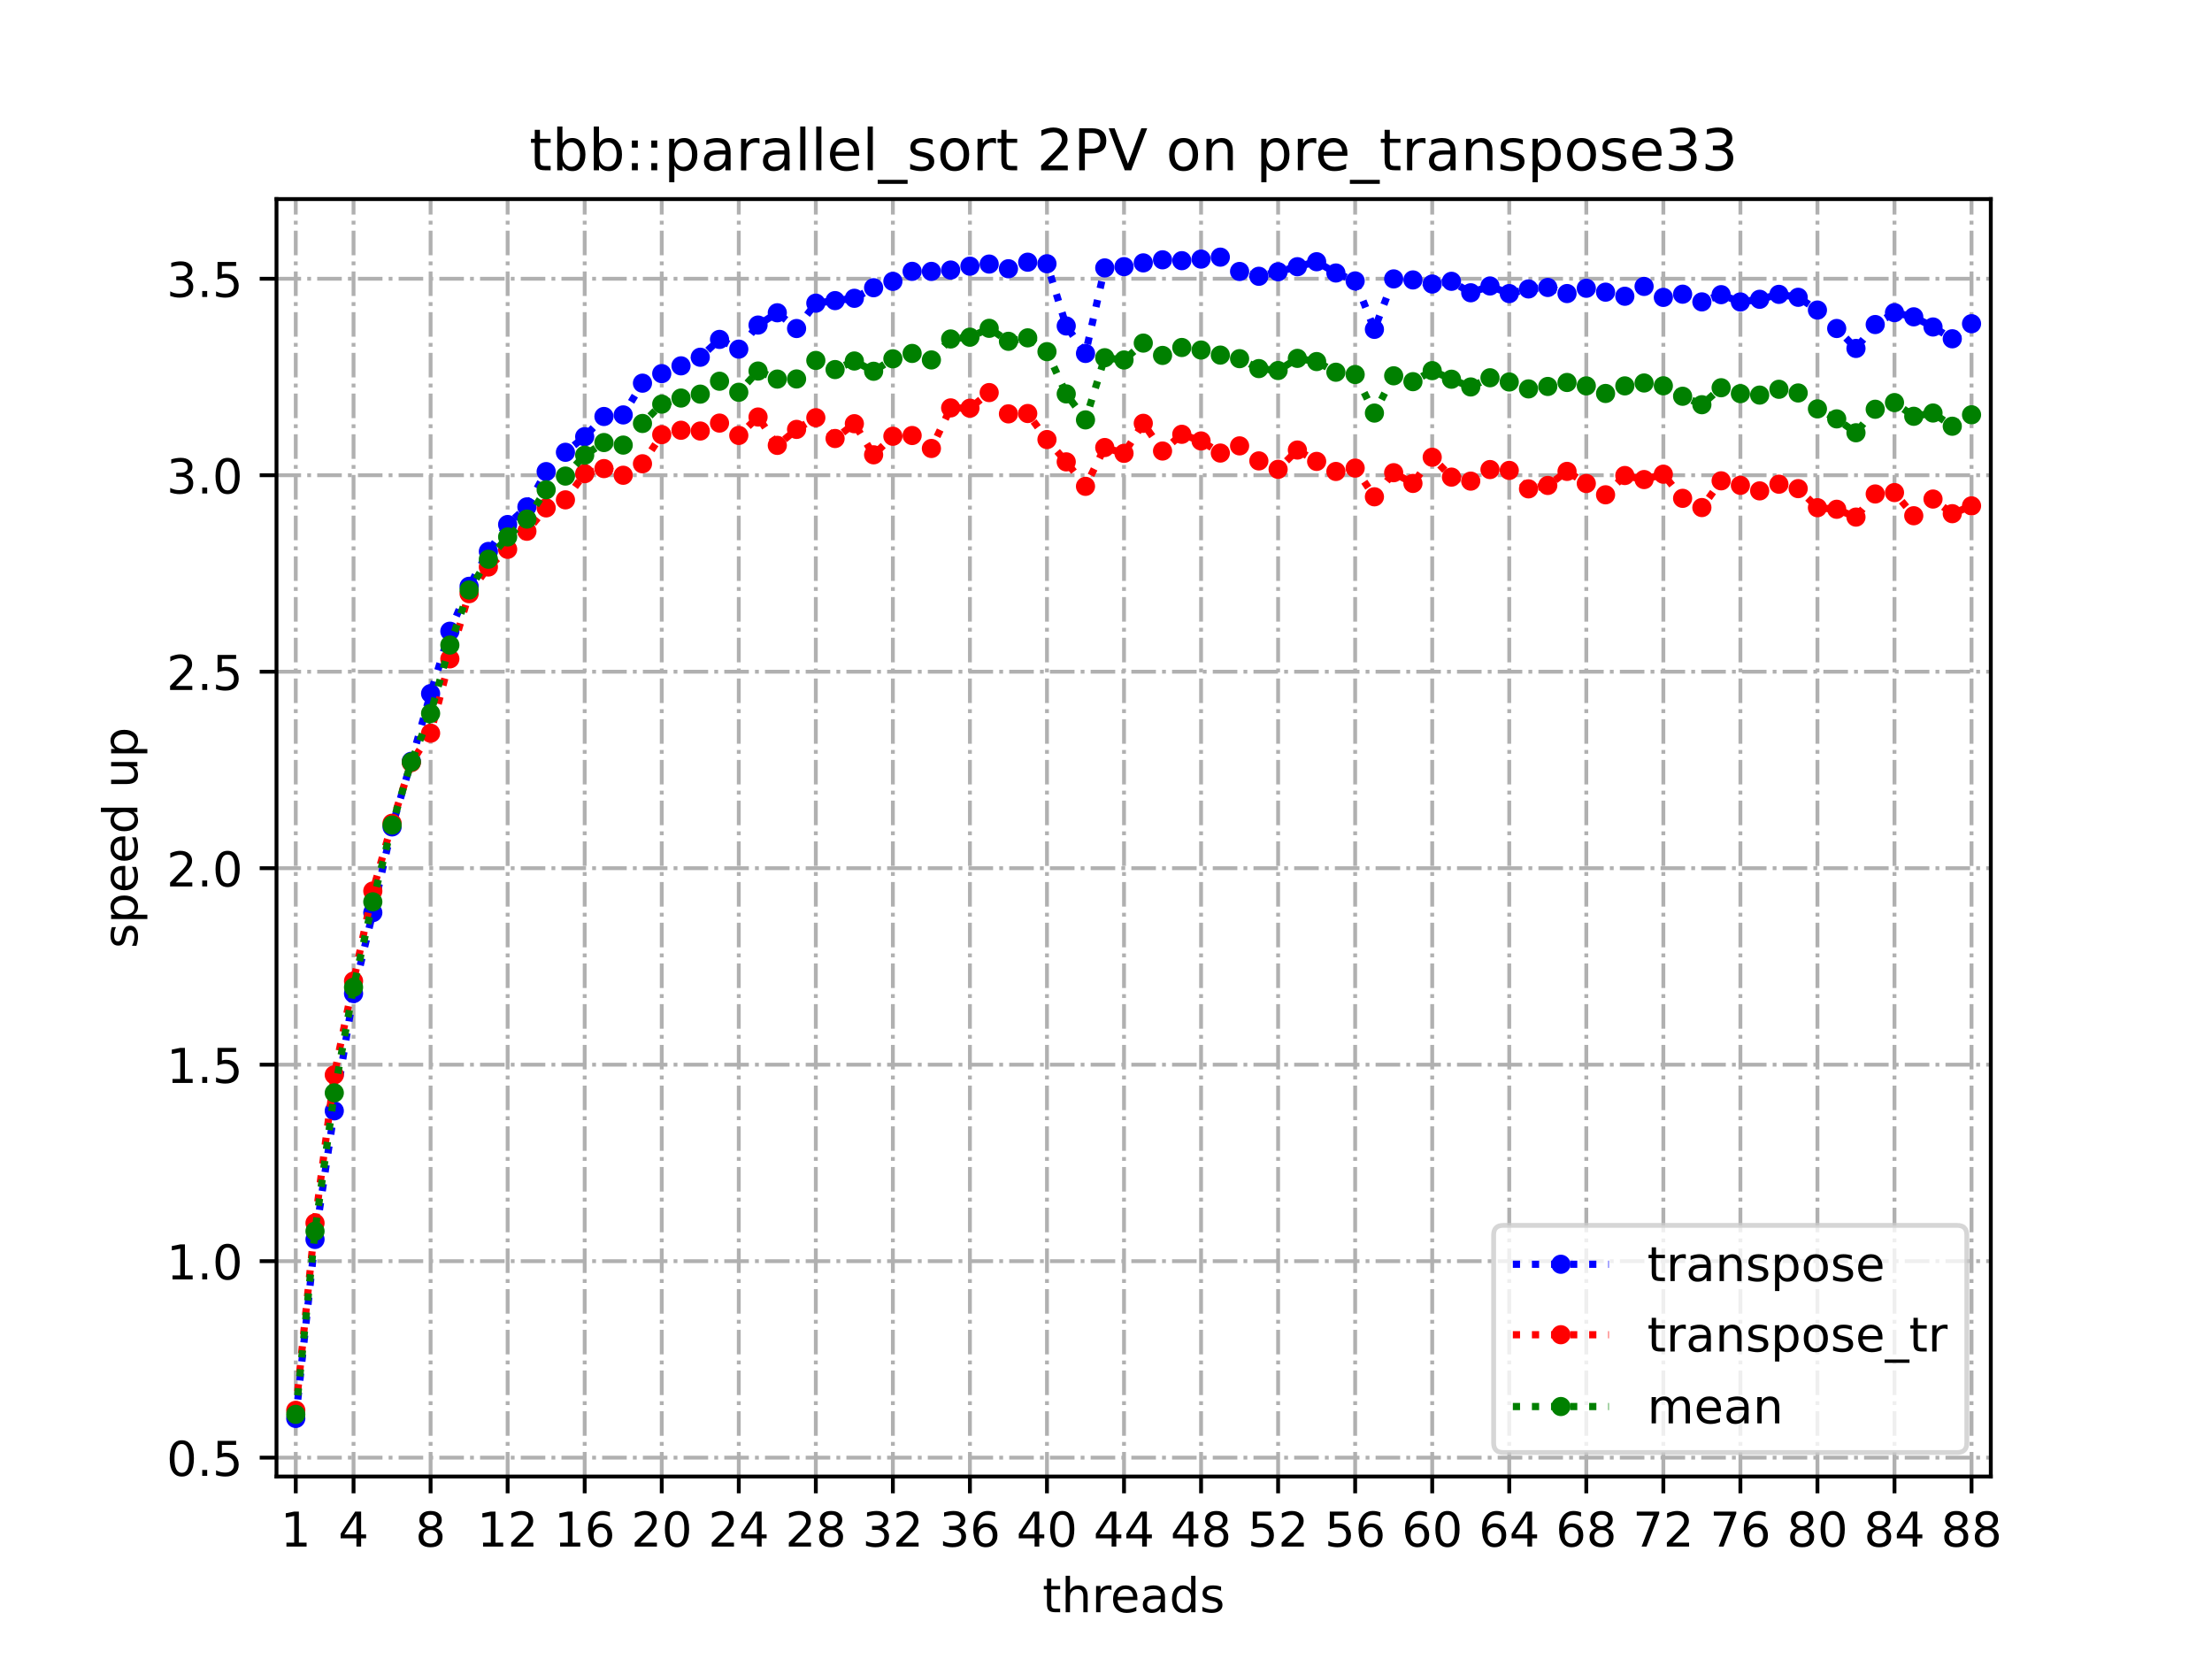 <?xml version="1.0" encoding="utf-8" standalone="no"?>
<!DOCTYPE svg PUBLIC "-//W3C//DTD SVG 1.1//EN"
  "http://www.w3.org/Graphics/SVG/1.1/DTD/svg11.dtd">
<!-- Created with matplotlib (https://matplotlib.org/) -->
<svg height="345.6pt" version="1.1" viewBox="0 0 460.8 345.6" width="460.8pt" xmlns="http://www.w3.org/2000/svg" xmlns:xlink="http://www.w3.org/1999/xlink">
 <defs>
  <style type="text/css">
*{stroke-linecap:butt;stroke-linejoin:round;}
  </style>
 </defs>
 <g id="figure_1">
  <g id="patch_1">
   <path d="M 0 345.6 
L 460.8 345.6 
L 460.8 0 
L 0 0 
z
" style="fill:#ffffff;"/>
  </g>
  <g id="axes_1">
   <g id="patch_2">
    <path d="M 57.6 307.584 
L 414.72 307.584 
L 414.72 41.472 
L 57.6 41.472 
z
" style="fill:#ffffff;"/>
   </g>
   <g id="matplotlib.axis_1">
    <g id="xtick_1">
     <g id="line2d_1">
      <path clip-path="url(#p16e0a19252)" d="M 61.613 307.584 
L 61.613 41.472 
" style="fill:none;stroke:#b0b0b0;stroke-dasharray:5.12,1.28,0.8,1.28;stroke-dashoffset:0;stroke-width:0.8;"/>
     </g>
     <g id="line2d_2">
      <defs>
       <path d="M 0 0 
L 0 3.5 
" id="m976fdad3bd" style="stroke:#000000;stroke-width:0.8;"/>
      </defs>
      <g>
       <use style="stroke:#000000;stroke-width:0.8;" x="61.613" xlink:href="#m976fdad3bd" y="307.584"/>
      </g>
     </g>
     <g id="text_1">
      <!-- 1 -->
      <defs>
       <path d="M 12.406 8.297 
L 28.516 8.297 
L 28.516 63.922 
L 10.984 60.406 
L 10.984 69.391 
L 28.422 72.906 
L 38.281 72.906 
L 38.281 8.297 
L 54.391 8.297 
L 54.391 0 
L 12.406 0 
z
" id="DejaVuSans-49"/>
      </defs>
      <g transform="translate(58.431 322.182)scale(0.1 -0.1)">
       <use xlink:href="#DejaVuSans-49"/>
      </g>
     </g>
    </g>
    <g id="xtick_2">
     <g id="line2d_3">
      <path clip-path="url(#p16e0a19252)" d="M 73.65 307.584 
L 73.65 41.472 
" style="fill:none;stroke:#b0b0b0;stroke-dasharray:5.12,1.28,0.8,1.28;stroke-dashoffset:0;stroke-width:0.8;"/>
     </g>
     <g id="line2d_4">
      <g>
       <use style="stroke:#000000;stroke-width:0.8;" x="73.65" xlink:href="#m976fdad3bd" y="307.584"/>
      </g>
     </g>
     <g id="text_2">
      <!-- 4 -->
      <defs>
       <path d="M 37.797 64.312 
L 12.891 25.391 
L 37.797 25.391 
z
M 35.203 72.906 
L 47.609 72.906 
L 47.609 25.391 
L 58.016 25.391 
L 58.016 17.188 
L 47.609 17.188 
L 47.609 0 
L 37.797 0 
L 37.797 17.188 
L 4.891 17.188 
L 4.891 26.703 
z
" id="DejaVuSans-52"/>
      </defs>
      <g transform="translate(70.469 322.182)scale(0.1 -0.1)">
       <use xlink:href="#DejaVuSans-52"/>
      </g>
     </g>
    </g>
    <g id="xtick_3">
     <g id="line2d_5">
      <path clip-path="url(#p16e0a19252)" d="M 89.701 307.584 
L 89.701 41.472 
" style="fill:none;stroke:#b0b0b0;stroke-dasharray:5.12,1.28,0.8,1.28;stroke-dashoffset:0;stroke-width:0.8;"/>
     </g>
     <g id="line2d_6">
      <g>
       <use style="stroke:#000000;stroke-width:0.8;" x="89.701" xlink:href="#m976fdad3bd" y="307.584"/>
      </g>
     </g>
     <g id="text_3">
      <!-- 8 -->
      <defs>
       <path d="M 31.781 34.625 
Q 24.75 34.625 20.719 30.859 
Q 16.703 27.094 16.703 20.516 
Q 16.703 13.922 20.719 10.156 
Q 24.75 6.391 31.781 6.391 
Q 38.812 6.391 42.859 10.172 
Q 46.922 13.969 46.922 20.516 
Q 46.922 27.094 42.891 30.859 
Q 38.875 34.625 31.781 34.625 
z
M 21.922 38.812 
Q 15.578 40.375 12.031 44.719 
Q 8.5 49.078 8.5 55.328 
Q 8.5 64.062 14.719 69.141 
Q 20.953 74.219 31.781 74.219 
Q 42.672 74.219 48.875 69.141 
Q 55.078 64.062 55.078 55.328 
Q 55.078 49.078 51.531 44.719 
Q 48 40.375 41.703 38.812 
Q 48.828 37.156 52.797 32.312 
Q 56.781 27.484 56.781 20.516 
Q 56.781 9.906 50.312 4.234 
Q 43.844 -1.422 31.781 -1.422 
Q 19.734 -1.422 13.25 4.234 
Q 6.781 9.906 6.781 20.516 
Q 6.781 27.484 10.781 32.312 
Q 14.797 37.156 21.922 38.812 
z
M 18.312 54.391 
Q 18.312 48.734 21.844 45.562 
Q 25.391 42.391 31.781 42.391 
Q 38.141 42.391 41.719 45.562 
Q 45.312 48.734 45.312 54.391 
Q 45.312 60.062 41.719 63.234 
Q 38.141 66.406 31.781 66.406 
Q 25.391 66.406 21.844 63.234 
Q 18.312 60.062 18.312 54.391 
z
" id="DejaVuSans-56"/>
      </defs>
      <g transform="translate(86.519 322.182)scale(0.1 -0.1)">
       <use xlink:href="#DejaVuSans-56"/>
      </g>
     </g>
    </g>
    <g id="xtick_4">
     <g id="line2d_7">
      <path clip-path="url(#p16e0a19252)" d="M 105.751 307.584 
L 105.751 41.472 
" style="fill:none;stroke:#b0b0b0;stroke-dasharray:5.12,1.28,0.8,1.28;stroke-dashoffset:0;stroke-width:0.8;"/>
     </g>
     <g id="line2d_8">
      <g>
       <use style="stroke:#000000;stroke-width:0.8;" x="105.751" xlink:href="#m976fdad3bd" y="307.584"/>
      </g>
     </g>
     <g id="text_4">
      <!-- 12 -->
      <defs>
       <path d="M 19.188 8.297 
L 53.609 8.297 
L 53.609 0 
L 7.328 0 
L 7.328 8.297 
Q 12.938 14.109 22.625 23.891 
Q 32.328 33.688 34.812 36.531 
Q 39.547 41.844 41.422 45.531 
Q 43.312 49.219 43.312 52.781 
Q 43.312 58.594 39.234 62.25 
Q 35.156 65.922 28.609 65.922 
Q 23.969 65.922 18.812 64.312 
Q 13.672 62.703 7.812 59.422 
L 7.812 69.391 
Q 13.766 71.781 18.938 73 
Q 24.125 74.219 28.422 74.219 
Q 39.75 74.219 46.484 68.547 
Q 53.219 62.891 53.219 53.422 
Q 53.219 48.922 51.531 44.891 
Q 49.859 40.875 45.406 35.406 
Q 44.188 33.984 37.641 27.219 
Q 31.109 20.453 19.188 8.297 
z
" id="DejaVuSans-50"/>
      </defs>
      <g transform="translate(99.389 322.182)scale(0.1 -0.1)">
       <use xlink:href="#DejaVuSans-49"/>
       <use x="63.623" xlink:href="#DejaVuSans-50"/>
      </g>
     </g>
    </g>
    <g id="xtick_5">
     <g id="line2d_9">
      <path clip-path="url(#p16e0a19252)" d="M 121.801 307.584 
L 121.801 41.472 
" style="fill:none;stroke:#b0b0b0;stroke-dasharray:5.12,1.28,0.8,1.28;stroke-dashoffset:0;stroke-width:0.8;"/>
     </g>
     <g id="line2d_10">
      <g>
       <use style="stroke:#000000;stroke-width:0.8;" x="121.801" xlink:href="#m976fdad3bd" y="307.584"/>
      </g>
     </g>
     <g id="text_5">
      <!-- 16 -->
      <defs>
       <path d="M 33.016 40.375 
Q 26.375 40.375 22.484 35.828 
Q 18.609 31.297 18.609 23.391 
Q 18.609 15.531 22.484 10.953 
Q 26.375 6.391 33.016 6.391 
Q 39.656 6.391 43.531 10.953 
Q 47.406 15.531 47.406 23.391 
Q 47.406 31.297 43.531 35.828 
Q 39.656 40.375 33.016 40.375 
z
M 52.594 71.297 
L 52.594 62.312 
Q 48.875 64.062 45.094 64.984 
Q 41.312 65.922 37.594 65.922 
Q 27.828 65.922 22.672 59.328 
Q 17.531 52.734 16.797 39.406 
Q 19.672 43.656 24.016 45.922 
Q 28.375 48.188 33.594 48.188 
Q 44.578 48.188 50.953 41.516 
Q 57.328 34.859 57.328 23.391 
Q 57.328 12.156 50.688 5.359 
Q 44.047 -1.422 33.016 -1.422 
Q 20.359 -1.422 13.672 8.266 
Q 6.984 17.969 6.984 36.375 
Q 6.984 53.656 15.188 63.938 
Q 23.391 74.219 37.203 74.219 
Q 40.922 74.219 44.703 73.484 
Q 48.484 72.75 52.594 71.297 
z
" id="DejaVuSans-54"/>
      </defs>
      <g transform="translate(115.439 322.182)scale(0.1 -0.1)">
       <use xlink:href="#DejaVuSans-49"/>
       <use x="63.623" xlink:href="#DejaVuSans-54"/>
      </g>
     </g>
    </g>
    <g id="xtick_6">
     <g id="line2d_11">
      <path clip-path="url(#p16e0a19252)" d="M 137.852 307.584 
L 137.852 41.472 
" style="fill:none;stroke:#b0b0b0;stroke-dasharray:5.12,1.28,0.8,1.28;stroke-dashoffset:0;stroke-width:0.8;"/>
     </g>
     <g id="line2d_12">
      <g>
       <use style="stroke:#000000;stroke-width:0.8;" x="137.852" xlink:href="#m976fdad3bd" y="307.584"/>
      </g>
     </g>
     <g id="text_6">
      <!-- 20 -->
      <defs>
       <path d="M 31.781 66.406 
Q 24.172 66.406 20.328 58.906 
Q 16.5 51.422 16.5 36.375 
Q 16.5 21.391 20.328 13.891 
Q 24.172 6.391 31.781 6.391 
Q 39.453 6.391 43.281 13.891 
Q 47.125 21.391 47.125 36.375 
Q 47.125 51.422 43.281 58.906 
Q 39.453 66.406 31.781 66.406 
z
M 31.781 74.219 
Q 44.047 74.219 50.516 64.516 
Q 56.984 54.828 56.984 36.375 
Q 56.984 17.969 50.516 8.266 
Q 44.047 -1.422 31.781 -1.422 
Q 19.531 -1.422 13.062 8.266 
Q 6.594 17.969 6.594 36.375 
Q 6.594 54.828 13.062 64.516 
Q 19.531 74.219 31.781 74.219 
z
" id="DejaVuSans-48"/>
      </defs>
      <g transform="translate(131.489 322.182)scale(0.1 -0.1)">
       <use xlink:href="#DejaVuSans-50"/>
       <use x="63.623" xlink:href="#DejaVuSans-48"/>
      </g>
     </g>
    </g>
    <g id="xtick_7">
     <g id="line2d_13">
      <path clip-path="url(#p16e0a19252)" d="M 153.902 307.584 
L 153.902 41.472 
" style="fill:none;stroke:#b0b0b0;stroke-dasharray:5.12,1.28,0.8,1.28;stroke-dashoffset:0;stroke-width:0.8;"/>
     </g>
     <g id="line2d_14">
      <g>
       <use style="stroke:#000000;stroke-width:0.8;" x="153.902" xlink:href="#m976fdad3bd" y="307.584"/>
      </g>
     </g>
     <g id="text_7">
      <!-- 24 -->
      <g transform="translate(147.54 322.182)scale(0.1 -0.1)">
       <use xlink:href="#DejaVuSans-50"/>
       <use x="63.623" xlink:href="#DejaVuSans-52"/>
      </g>
     </g>
    </g>
    <g id="xtick_8">
     <g id="line2d_15">
      <path clip-path="url(#p16e0a19252)" d="M 169.952 307.584 
L 169.952 41.472 
" style="fill:none;stroke:#b0b0b0;stroke-dasharray:5.12,1.28,0.8,1.28;stroke-dashoffset:0;stroke-width:0.8;"/>
     </g>
     <g id="line2d_16">
      <g>
       <use style="stroke:#000000;stroke-width:0.8;" x="169.952" xlink:href="#m976fdad3bd" y="307.584"/>
      </g>
     </g>
     <g id="text_8">
      <!-- 28 -->
      <g transform="translate(163.59 322.182)scale(0.1 -0.1)">
       <use xlink:href="#DejaVuSans-50"/>
       <use x="63.623" xlink:href="#DejaVuSans-56"/>
      </g>
     </g>
    </g>
    <g id="xtick_9">
     <g id="line2d_17">
      <path clip-path="url(#p16e0a19252)" d="M 186.003 307.584 
L 186.003 41.472 
" style="fill:none;stroke:#b0b0b0;stroke-dasharray:5.12,1.28,0.8,1.28;stroke-dashoffset:0;stroke-width:0.8;"/>
     </g>
     <g id="line2d_18">
      <g>
       <use style="stroke:#000000;stroke-width:0.8;" x="186.003" xlink:href="#m976fdad3bd" y="307.584"/>
      </g>
     </g>
     <g id="text_9">
      <!-- 32 -->
      <defs>
       <path d="M 40.578 39.312 
Q 47.656 37.797 51.625 33 
Q 55.609 28.219 55.609 21.188 
Q 55.609 10.406 48.188 4.484 
Q 40.766 -1.422 27.094 -1.422 
Q 22.516 -1.422 17.656 -0.516 
Q 12.797 0.391 7.625 2.203 
L 7.625 11.719 
Q 11.719 9.328 16.594 8.109 
Q 21.484 6.891 26.812 6.891 
Q 36.078 6.891 40.938 10.547 
Q 45.797 14.203 45.797 21.188 
Q 45.797 27.641 41.281 31.266 
Q 36.766 34.906 28.719 34.906 
L 20.219 34.906 
L 20.219 43.016 
L 29.109 43.016 
Q 36.375 43.016 40.234 45.922 
Q 44.094 48.828 44.094 54.297 
Q 44.094 59.906 40.109 62.906 
Q 36.141 65.922 28.719 65.922 
Q 24.656 65.922 20.016 65.031 
Q 15.375 64.156 9.812 62.312 
L 9.812 71.094 
Q 15.438 72.656 20.344 73.438 
Q 25.25 74.219 29.594 74.219 
Q 40.828 74.219 47.359 69.109 
Q 53.906 64.016 53.906 55.328 
Q 53.906 49.266 50.438 45.094 
Q 46.969 40.922 40.578 39.312 
z
" id="DejaVuSans-51"/>
      </defs>
      <g transform="translate(179.64 322.182)scale(0.1 -0.1)">
       <use xlink:href="#DejaVuSans-51"/>
       <use x="63.623" xlink:href="#DejaVuSans-50"/>
      </g>
     </g>
    </g>
    <g id="xtick_10">
     <g id="line2d_19">
      <path clip-path="url(#p16e0a19252)" d="M 202.053 307.584 
L 202.053 41.472 
" style="fill:none;stroke:#b0b0b0;stroke-dasharray:5.12,1.28,0.8,1.28;stroke-dashoffset:0;stroke-width:0.8;"/>
     </g>
     <g id="line2d_20">
      <g>
       <use style="stroke:#000000;stroke-width:0.8;" x="202.053" xlink:href="#m976fdad3bd" y="307.584"/>
      </g>
     </g>
     <g id="text_10">
      <!-- 36 -->
      <g transform="translate(195.691 322.182)scale(0.1 -0.1)">
       <use xlink:href="#DejaVuSans-51"/>
       <use x="63.623" xlink:href="#DejaVuSans-54"/>
      </g>
     </g>
    </g>
    <g id="xtick_11">
     <g id="line2d_21">
      <path clip-path="url(#p16e0a19252)" d="M 218.103 307.584 
L 218.103 41.472 
" style="fill:none;stroke:#b0b0b0;stroke-dasharray:5.12,1.28,0.8,1.28;stroke-dashoffset:0;stroke-width:0.8;"/>
     </g>
     <g id="line2d_22">
      <g>
       <use style="stroke:#000000;stroke-width:0.8;" x="218.103" xlink:href="#m976fdad3bd" y="307.584"/>
      </g>
     </g>
     <g id="text_11">
      <!-- 40 -->
      <g transform="translate(211.741 322.182)scale(0.1 -0.1)">
       <use xlink:href="#DejaVuSans-52"/>
       <use x="63.623" xlink:href="#DejaVuSans-48"/>
      </g>
     </g>
    </g>
    <g id="xtick_12">
     <g id="line2d_23">
      <path clip-path="url(#p16e0a19252)" d="M 234.154 307.584 
L 234.154 41.472 
" style="fill:none;stroke:#b0b0b0;stroke-dasharray:5.12,1.28,0.8,1.28;stroke-dashoffset:0;stroke-width:0.8;"/>
     </g>
     <g id="line2d_24">
      <g>
       <use style="stroke:#000000;stroke-width:0.8;" x="234.154" xlink:href="#m976fdad3bd" y="307.584"/>
      </g>
     </g>
     <g id="text_12">
      <!-- 44 -->
      <g transform="translate(227.791 322.182)scale(0.1 -0.1)">
       <use xlink:href="#DejaVuSans-52"/>
       <use x="63.623" xlink:href="#DejaVuSans-52"/>
      </g>
     </g>
    </g>
    <g id="xtick_13">
     <g id="line2d_25">
      <path clip-path="url(#p16e0a19252)" d="M 250.204 307.584 
L 250.204 41.472 
" style="fill:none;stroke:#b0b0b0;stroke-dasharray:5.12,1.28,0.8,1.28;stroke-dashoffset:0;stroke-width:0.8;"/>
     </g>
     <g id="line2d_26">
      <g>
       <use style="stroke:#000000;stroke-width:0.8;" x="250.204" xlink:href="#m976fdad3bd" y="307.584"/>
      </g>
     </g>
     <g id="text_13">
      <!-- 48 -->
      <g transform="translate(243.842 322.182)scale(0.1 -0.1)">
       <use xlink:href="#DejaVuSans-52"/>
       <use x="63.623" xlink:href="#DejaVuSans-56"/>
      </g>
     </g>
    </g>
    <g id="xtick_14">
     <g id="line2d_27">
      <path clip-path="url(#p16e0a19252)" d="M 266.254 307.584 
L 266.254 41.472 
" style="fill:none;stroke:#b0b0b0;stroke-dasharray:5.12,1.28,0.8,1.28;stroke-dashoffset:0;stroke-width:0.8;"/>
     </g>
     <g id="line2d_28">
      <g>
       <use style="stroke:#000000;stroke-width:0.8;" x="266.254" xlink:href="#m976fdad3bd" y="307.584"/>
      </g>
     </g>
     <g id="text_14">
      <!-- 52 -->
      <defs>
       <path d="M 10.797 72.906 
L 49.516 72.906 
L 49.516 64.594 
L 19.828 64.594 
L 19.828 46.734 
Q 21.969 47.469 24.109 47.828 
Q 26.266 48.188 28.422 48.188 
Q 40.625 48.188 47.75 41.5 
Q 54.891 34.812 54.891 23.391 
Q 54.891 11.625 47.562 5.094 
Q 40.234 -1.422 26.906 -1.422 
Q 22.312 -1.422 17.547 -0.641 
Q 12.797 0.141 7.719 1.703 
L 7.719 11.625 
Q 12.109 9.234 16.797 8.062 
Q 21.484 6.891 26.703 6.891 
Q 35.156 6.891 40.078 11.328 
Q 45.016 15.766 45.016 23.391 
Q 45.016 31 40.078 35.438 
Q 35.156 39.891 26.703 39.891 
Q 22.75 39.891 18.812 39.016 
Q 14.891 38.141 10.797 36.281 
z
" id="DejaVuSans-53"/>
      </defs>
      <g transform="translate(259.892 322.182)scale(0.1 -0.1)">
       <use xlink:href="#DejaVuSans-53"/>
       <use x="63.623" xlink:href="#DejaVuSans-50"/>
      </g>
     </g>
    </g>
    <g id="xtick_15">
     <g id="line2d_29">
      <path clip-path="url(#p16e0a19252)" d="M 282.305 307.584 
L 282.305 41.472 
" style="fill:none;stroke:#b0b0b0;stroke-dasharray:5.12,1.28,0.8,1.28;stroke-dashoffset:0;stroke-width:0.8;"/>
     </g>
     <g id="line2d_30">
      <g>
       <use style="stroke:#000000;stroke-width:0.8;" x="282.305" xlink:href="#m976fdad3bd" y="307.584"/>
      </g>
     </g>
     <g id="text_15">
      <!-- 56 -->
      <g transform="translate(275.942 322.182)scale(0.1 -0.1)">
       <use xlink:href="#DejaVuSans-53"/>
       <use x="63.623" xlink:href="#DejaVuSans-54"/>
      </g>
     </g>
    </g>
    <g id="xtick_16">
     <g id="line2d_31">
      <path clip-path="url(#p16e0a19252)" d="M 298.355 307.584 
L 298.355 41.472 
" style="fill:none;stroke:#b0b0b0;stroke-dasharray:5.12,1.28,0.8,1.28;stroke-dashoffset:0;stroke-width:0.8;"/>
     </g>
     <g id="line2d_32">
      <g>
       <use style="stroke:#000000;stroke-width:0.8;" x="298.355" xlink:href="#m976fdad3bd" y="307.584"/>
      </g>
     </g>
     <g id="text_16">
      <!-- 60 -->
      <g transform="translate(291.993 322.182)scale(0.1 -0.1)">
       <use xlink:href="#DejaVuSans-54"/>
       <use x="63.623" xlink:href="#DejaVuSans-48"/>
      </g>
     </g>
    </g>
    <g id="xtick_17">
     <g id="line2d_33">
      <path clip-path="url(#p16e0a19252)" d="M 314.405 307.584 
L 314.405 41.472 
" style="fill:none;stroke:#b0b0b0;stroke-dasharray:5.12,1.28,0.8,1.28;stroke-dashoffset:0;stroke-width:0.8;"/>
     </g>
     <g id="line2d_34">
      <g>
       <use style="stroke:#000000;stroke-width:0.8;" x="314.405" xlink:href="#m976fdad3bd" y="307.584"/>
      </g>
     </g>
     <g id="text_17">
      <!-- 64 -->
      <g transform="translate(308.043 322.182)scale(0.1 -0.1)">
       <use xlink:href="#DejaVuSans-54"/>
       <use x="63.623" xlink:href="#DejaVuSans-52"/>
      </g>
     </g>
    </g>
    <g id="xtick_18">
     <g id="line2d_35">
      <path clip-path="url(#p16e0a19252)" d="M 330.456 307.584 
L 330.456 41.472 
" style="fill:none;stroke:#b0b0b0;stroke-dasharray:5.12,1.28,0.8,1.28;stroke-dashoffset:0;stroke-width:0.8;"/>
     </g>
     <g id="line2d_36">
      <g>
       <use style="stroke:#000000;stroke-width:0.8;" x="330.456" xlink:href="#m976fdad3bd" y="307.584"/>
      </g>
     </g>
     <g id="text_18">
      <!-- 68 -->
      <g transform="translate(324.093 322.182)scale(0.1 -0.1)">
       <use xlink:href="#DejaVuSans-54"/>
       <use x="63.623" xlink:href="#DejaVuSans-56"/>
      </g>
     </g>
    </g>
    <g id="xtick_19">
     <g id="line2d_37">
      <path clip-path="url(#p16e0a19252)" d="M 346.506 307.584 
L 346.506 41.472 
" style="fill:none;stroke:#b0b0b0;stroke-dasharray:5.12,1.28,0.8,1.28;stroke-dashoffset:0;stroke-width:0.8;"/>
     </g>
     <g id="line2d_38">
      <g>
       <use style="stroke:#000000;stroke-width:0.8;" x="346.506" xlink:href="#m976fdad3bd" y="307.584"/>
      </g>
     </g>
     <g id="text_19">
      <!-- 72 -->
      <defs>
       <path d="M 8.203 72.906 
L 55.078 72.906 
L 55.078 68.703 
L 28.609 0 
L 18.312 0 
L 43.219 64.594 
L 8.203 64.594 
z
" id="DejaVuSans-55"/>
      </defs>
      <g transform="translate(340.144 322.182)scale(0.1 -0.1)">
       <use xlink:href="#DejaVuSans-55"/>
       <use x="63.623" xlink:href="#DejaVuSans-50"/>
      </g>
     </g>
    </g>
    <g id="xtick_20">
     <g id="line2d_39">
      <path clip-path="url(#p16e0a19252)" d="M 362.556 307.584 
L 362.556 41.472 
" style="fill:none;stroke:#b0b0b0;stroke-dasharray:5.12,1.28,0.8,1.28;stroke-dashoffset:0;stroke-width:0.8;"/>
     </g>
     <g id="line2d_40">
      <g>
       <use style="stroke:#000000;stroke-width:0.8;" x="362.556" xlink:href="#m976fdad3bd" y="307.584"/>
      </g>
     </g>
     <g id="text_20">
      <!-- 76 -->
      <g transform="translate(356.194 322.182)scale(0.1 -0.1)">
       <use xlink:href="#DejaVuSans-55"/>
       <use x="63.623" xlink:href="#DejaVuSans-54"/>
      </g>
     </g>
    </g>
    <g id="xtick_21">
     <g id="line2d_41">
      <path clip-path="url(#p16e0a19252)" d="M 378.607 307.584 
L 378.607 41.472 
" style="fill:none;stroke:#b0b0b0;stroke-dasharray:5.12,1.28,0.8,1.28;stroke-dashoffset:0;stroke-width:0.8;"/>
     </g>
     <g id="line2d_42">
      <g>
       <use style="stroke:#000000;stroke-width:0.8;" x="378.607" xlink:href="#m976fdad3bd" y="307.584"/>
      </g>
     </g>
     <g id="text_21">
      <!-- 80 -->
      <g transform="translate(372.244 322.182)scale(0.1 -0.1)">
       <use xlink:href="#DejaVuSans-56"/>
       <use x="63.623" xlink:href="#DejaVuSans-48"/>
      </g>
     </g>
    </g>
    <g id="xtick_22">
     <g id="line2d_43">
      <path clip-path="url(#p16e0a19252)" d="M 394.657 307.584 
L 394.657 41.472 
" style="fill:none;stroke:#b0b0b0;stroke-dasharray:5.12,1.28,0.8,1.28;stroke-dashoffset:0;stroke-width:0.8;"/>
     </g>
     <g id="line2d_44">
      <g>
       <use style="stroke:#000000;stroke-width:0.8;" x="394.657" xlink:href="#m976fdad3bd" y="307.584"/>
      </g>
     </g>
     <g id="text_22">
      <!-- 84 -->
      <g transform="translate(388.295 322.182)scale(0.1 -0.1)">
       <use xlink:href="#DejaVuSans-56"/>
       <use x="63.623" xlink:href="#DejaVuSans-52"/>
      </g>
     </g>
    </g>
    <g id="xtick_23">
     <g id="line2d_45">
      <path clip-path="url(#p16e0a19252)" d="M 410.707 307.584 
L 410.707 41.472 
" style="fill:none;stroke:#b0b0b0;stroke-dasharray:5.12,1.28,0.8,1.28;stroke-dashoffset:0;stroke-width:0.8;"/>
     </g>
     <g id="line2d_46">
      <g>
       <use style="stroke:#000000;stroke-width:0.8;" x="410.707" xlink:href="#m976fdad3bd" y="307.584"/>
      </g>
     </g>
     <g id="text_23">
      <!-- 88 -->
      <g transform="translate(404.345 322.182)scale(0.1 -0.1)">
       <use xlink:href="#DejaVuSans-56"/>
       <use x="63.623" xlink:href="#DejaVuSans-56"/>
      </g>
     </g>
    </g>
    <g id="text_24">
     <!-- threads -->
     <defs>
      <path d="M 18.312 70.219 
L 18.312 54.688 
L 36.812 54.688 
L 36.812 47.703 
L 18.312 47.703 
L 18.312 18.016 
Q 18.312 11.328 20.141 9.422 
Q 21.969 7.516 27.594 7.516 
L 36.812 7.516 
L 36.812 0 
L 27.594 0 
Q 17.188 0 13.234 3.875 
Q 9.281 7.766 9.281 18.016 
L 9.281 47.703 
L 2.688 47.703 
L 2.688 54.688 
L 9.281 54.688 
L 9.281 70.219 
z
" id="DejaVuSans-116"/>
      <path d="M 54.891 33.016 
L 54.891 0 
L 45.906 0 
L 45.906 32.719 
Q 45.906 40.484 42.875 44.328 
Q 39.844 48.188 33.797 48.188 
Q 26.516 48.188 22.312 43.547 
Q 18.109 38.922 18.109 30.906 
L 18.109 0 
L 9.078 0 
L 9.078 75.984 
L 18.109 75.984 
L 18.109 46.188 
Q 21.344 51.125 25.703 53.562 
Q 30.078 56 35.797 56 
Q 45.219 56 50.047 50.172 
Q 54.891 44.344 54.891 33.016 
z
" id="DejaVuSans-104"/>
      <path d="M 41.109 46.297 
Q 39.594 47.172 37.812 47.578 
Q 36.031 48 33.891 48 
Q 26.266 48 22.188 43.047 
Q 18.109 38.094 18.109 28.812 
L 18.109 0 
L 9.078 0 
L 9.078 54.688 
L 18.109 54.688 
L 18.109 46.188 
Q 20.953 51.172 25.484 53.578 
Q 30.031 56 36.531 56 
Q 37.453 56 38.578 55.875 
Q 39.703 55.766 41.062 55.516 
z
" id="DejaVuSans-114"/>
      <path d="M 56.203 29.594 
L 56.203 25.203 
L 14.891 25.203 
Q 15.484 15.922 20.484 11.062 
Q 25.484 6.203 34.422 6.203 
Q 39.594 6.203 44.453 7.469 
Q 49.312 8.734 54.109 11.281 
L 54.109 2.781 
Q 49.266 0.734 44.188 -0.344 
Q 39.109 -1.422 33.891 -1.422 
Q 20.797 -1.422 13.156 6.188 
Q 5.516 13.812 5.516 26.812 
Q 5.516 40.234 12.766 48.109 
Q 20.016 56 32.328 56 
Q 43.359 56 49.781 48.891 
Q 56.203 41.797 56.203 29.594 
z
M 47.219 32.234 
Q 47.125 39.594 43.094 43.984 
Q 39.062 48.391 32.422 48.391 
Q 24.906 48.391 20.391 44.141 
Q 15.875 39.891 15.188 32.172 
z
" id="DejaVuSans-101"/>
      <path d="M 34.281 27.484 
Q 23.391 27.484 19.188 25 
Q 14.984 22.516 14.984 16.5 
Q 14.984 11.719 18.141 8.906 
Q 21.297 6.109 26.703 6.109 
Q 34.188 6.109 38.703 11.406 
Q 43.219 16.703 43.219 25.484 
L 43.219 27.484 
z
M 52.203 31.203 
L 52.203 0 
L 43.219 0 
L 43.219 8.297 
Q 40.141 3.328 35.547 0.953 
Q 30.953 -1.422 24.312 -1.422 
Q 15.922 -1.422 10.953 3.297 
Q 6 8.016 6 15.922 
Q 6 25.141 12.172 29.828 
Q 18.359 34.516 30.609 34.516 
L 43.219 34.516 
L 43.219 35.406 
Q 43.219 41.609 39.141 45 
Q 35.062 48.391 27.688 48.391 
Q 23 48.391 18.547 47.266 
Q 14.109 46.141 10.016 43.891 
L 10.016 52.203 
Q 14.938 54.109 19.578 55.047 
Q 24.219 56 28.609 56 
Q 40.484 56 46.344 49.844 
Q 52.203 43.703 52.203 31.203 
z
" id="DejaVuSans-97"/>
      <path d="M 45.406 46.391 
L 45.406 75.984 
L 54.391 75.984 
L 54.391 0 
L 45.406 0 
L 45.406 8.203 
Q 42.578 3.328 38.25 0.953 
Q 33.938 -1.422 27.875 -1.422 
Q 17.969 -1.422 11.734 6.484 
Q 5.516 14.406 5.516 27.297 
Q 5.516 40.188 11.734 48.094 
Q 17.969 56 27.875 56 
Q 33.938 56 38.25 53.625 
Q 42.578 51.266 45.406 46.391 
z
M 14.797 27.297 
Q 14.797 17.391 18.875 11.75 
Q 22.953 6.109 30.078 6.109 
Q 37.203 6.109 41.297 11.75 
Q 45.406 17.391 45.406 27.297 
Q 45.406 37.203 41.297 42.844 
Q 37.203 48.484 30.078 48.484 
Q 22.953 48.484 18.875 42.844 
Q 14.797 37.203 14.797 27.297 
z
" id="DejaVuSans-100"/>
      <path d="M 44.281 53.078 
L 44.281 44.578 
Q 40.484 46.531 36.375 47.5 
Q 32.281 48.484 27.875 48.484 
Q 21.188 48.484 17.844 46.438 
Q 14.5 44.391 14.5 40.281 
Q 14.5 37.156 16.891 35.375 
Q 19.281 33.594 26.516 31.984 
L 29.594 31.297 
Q 39.156 29.25 43.188 25.516 
Q 47.219 21.781 47.219 15.094 
Q 47.219 7.469 41.188 3.016 
Q 35.156 -1.422 24.609 -1.422 
Q 20.219 -1.422 15.453 -0.562 
Q 10.688 0.297 5.422 2 
L 5.422 11.281 
Q 10.406 8.688 15.234 7.391 
Q 20.062 6.109 24.812 6.109 
Q 31.156 6.109 34.562 8.281 
Q 37.984 10.453 37.984 14.406 
Q 37.984 18.062 35.516 20.016 
Q 33.062 21.969 24.703 23.781 
L 21.578 24.516 
Q 13.234 26.266 9.516 29.906 
Q 5.812 33.547 5.812 39.891 
Q 5.812 47.609 11.281 51.797 
Q 16.75 56 26.812 56 
Q 31.781 56 36.172 55.266 
Q 40.578 54.547 44.281 53.078 
z
" id="DejaVuSans-115"/>
     </defs>
     <g transform="translate(217.169 335.861)scale(0.1 -0.1)">
      <use xlink:href="#DejaVuSans-116"/>
      <use x="39.209" xlink:href="#DejaVuSans-104"/>
      <use x="102.588" xlink:href="#DejaVuSans-114"/>
      <use x="141.451" xlink:href="#DejaVuSans-101"/>
      <use x="202.975" xlink:href="#DejaVuSans-97"/>
      <use x="264.254" xlink:href="#DejaVuSans-100"/>
      <use x="327.73" xlink:href="#DejaVuSans-115"/>
     </g>
    </g>
   </g>
   <g id="matplotlib.axis_2">
    <g id="ytick_1">
     <g id="line2d_47">
      <path clip-path="url(#p16e0a19252)" d="M 57.6 303.655 
L 414.72 303.655 
" style="fill:none;stroke:#b0b0b0;stroke-dasharray:5.12,1.28,0.8,1.28;stroke-dashoffset:0;stroke-width:0.8;"/>
     </g>
     <g id="line2d_48">
      <defs>
       <path d="M 0 0 
L -3.5 0 
" id="m99e10350b8" style="stroke:#000000;stroke-width:0.8;"/>
      </defs>
      <g>
       <use style="stroke:#000000;stroke-width:0.8;" x="57.6" xlink:href="#m99e10350b8" y="303.655"/>
      </g>
     </g>
     <g id="text_25">
      <!-- 0.5 -->
      <defs>
       <path d="M 10.688 12.406 
L 21 12.406 
L 21 0 
L 10.688 0 
z
" id="DejaVuSans-46"/>
      </defs>
      <g transform="translate(34.697 307.454)scale(0.1 -0.1)">
       <use xlink:href="#DejaVuSans-48"/>
       <use x="63.623" xlink:href="#DejaVuSans-46"/>
       <use x="95.41" xlink:href="#DejaVuSans-53"/>
      </g>
     </g>
    </g>
    <g id="ytick_2">
     <g id="line2d_49">
      <path clip-path="url(#p16e0a19252)" d="M 57.6 262.724 
L 414.72 262.724 
" style="fill:none;stroke:#b0b0b0;stroke-dasharray:5.12,1.28,0.8,1.28;stroke-dashoffset:0;stroke-width:0.8;"/>
     </g>
     <g id="line2d_50">
      <g>
       <use style="stroke:#000000;stroke-width:0.8;" x="57.6" xlink:href="#m99e10350b8" y="262.724"/>
      </g>
     </g>
     <g id="text_26">
      <!-- 1.0 -->
      <g transform="translate(34.697 266.523)scale(0.1 -0.1)">
       <use xlink:href="#DejaVuSans-49"/>
       <use x="63.623" xlink:href="#DejaVuSans-46"/>
       <use x="95.41" xlink:href="#DejaVuSans-48"/>
      </g>
     </g>
    </g>
    <g id="ytick_3">
     <g id="line2d_51">
      <path clip-path="url(#p16e0a19252)" d="M 57.6 221.792 
L 414.72 221.792 
" style="fill:none;stroke:#b0b0b0;stroke-dasharray:5.12,1.28,0.8,1.28;stroke-dashoffset:0;stroke-width:0.8;"/>
     </g>
     <g id="line2d_52">
      <g>
       <use style="stroke:#000000;stroke-width:0.8;" x="57.6" xlink:href="#m99e10350b8" y="221.792"/>
      </g>
     </g>
     <g id="text_27">
      <!-- 1.5 -->
      <g transform="translate(34.697 225.591)scale(0.1 -0.1)">
       <use xlink:href="#DejaVuSans-49"/>
       <use x="63.623" xlink:href="#DejaVuSans-46"/>
       <use x="95.41" xlink:href="#DejaVuSans-53"/>
      </g>
     </g>
    </g>
    <g id="ytick_4">
     <g id="line2d_53">
      <path clip-path="url(#p16e0a19252)" d="M 57.6 180.861 
L 414.72 180.861 
" style="fill:none;stroke:#b0b0b0;stroke-dasharray:5.12,1.28,0.8,1.28;stroke-dashoffset:0;stroke-width:0.8;"/>
     </g>
     <g id="line2d_54">
      <g>
       <use style="stroke:#000000;stroke-width:0.8;" x="57.6" xlink:href="#m99e10350b8" y="180.861"/>
      </g>
     </g>
     <g id="text_28">
      <!-- 2.0 -->
      <g transform="translate(34.697 184.66)scale(0.1 -0.1)">
       <use xlink:href="#DejaVuSans-50"/>
       <use x="63.623" xlink:href="#DejaVuSans-46"/>
       <use x="95.41" xlink:href="#DejaVuSans-48"/>
      </g>
     </g>
    </g>
    <g id="ytick_5">
     <g id="line2d_55">
      <path clip-path="url(#p16e0a19252)" d="M 57.6 139.929 
L 414.72 139.929 
" style="fill:none;stroke:#b0b0b0;stroke-dasharray:5.12,1.28,0.8,1.28;stroke-dashoffset:0;stroke-width:0.8;"/>
     </g>
     <g id="line2d_56">
      <g>
       <use style="stroke:#000000;stroke-width:0.8;" x="57.6" xlink:href="#m99e10350b8" y="139.929"/>
      </g>
     </g>
     <g id="text_29">
      <!-- 2.5 -->
      <g transform="translate(34.697 143.729)scale(0.1 -0.1)">
       <use xlink:href="#DejaVuSans-50"/>
       <use x="63.623" xlink:href="#DejaVuSans-46"/>
       <use x="95.41" xlink:href="#DejaVuSans-53"/>
      </g>
     </g>
    </g>
    <g id="ytick_6">
     <g id="line2d_57">
      <path clip-path="url(#p16e0a19252)" d="M 57.6 98.998 
L 414.72 98.998 
" style="fill:none;stroke:#b0b0b0;stroke-dasharray:5.12,1.28,0.8,1.28;stroke-dashoffset:0;stroke-width:0.8;"/>
     </g>
     <g id="line2d_58">
      <g>
       <use style="stroke:#000000;stroke-width:0.8;" x="57.6" xlink:href="#m99e10350b8" y="98.998"/>
      </g>
     </g>
     <g id="text_30">
      <!-- 3.0 -->
      <g transform="translate(34.697 102.797)scale(0.1 -0.1)">
       <use xlink:href="#DejaVuSans-51"/>
       <use x="63.623" xlink:href="#DejaVuSans-46"/>
       <use x="95.41" xlink:href="#DejaVuSans-48"/>
      </g>
     </g>
    </g>
    <g id="ytick_7">
     <g id="line2d_59">
      <path clip-path="url(#p16e0a19252)" d="M 57.6 58.067 
L 414.72 58.067 
" style="fill:none;stroke:#b0b0b0;stroke-dasharray:5.12,1.28,0.8,1.28;stroke-dashoffset:0;stroke-width:0.8;"/>
     </g>
     <g id="line2d_60">
      <g>
       <use style="stroke:#000000;stroke-width:0.8;" x="57.6" xlink:href="#m99e10350b8" y="58.067"/>
      </g>
     </g>
     <g id="text_31">
      <!-- 3.5 -->
      <g transform="translate(34.697 61.866)scale(0.1 -0.1)">
       <use xlink:href="#DejaVuSans-51"/>
       <use x="63.623" xlink:href="#DejaVuSans-46"/>
       <use x="95.41" xlink:href="#DejaVuSans-53"/>
      </g>
     </g>
    </g>
    <g id="text_32">
     <!-- speed up -->
     <defs>
      <path d="M 18.109 8.203 
L 18.109 -20.797 
L 9.078 -20.797 
L 9.078 54.688 
L 18.109 54.688 
L 18.109 46.391 
Q 20.953 51.266 25.266 53.625 
Q 29.594 56 35.594 56 
Q 45.562 56 51.781 48.094 
Q 58.016 40.188 58.016 27.297 
Q 58.016 14.406 51.781 6.484 
Q 45.562 -1.422 35.594 -1.422 
Q 29.594 -1.422 25.266 0.953 
Q 20.953 3.328 18.109 8.203 
z
M 48.688 27.297 
Q 48.688 37.203 44.609 42.844 
Q 40.531 48.484 33.406 48.484 
Q 26.266 48.484 22.188 42.844 
Q 18.109 37.203 18.109 27.297 
Q 18.109 17.391 22.188 11.75 
Q 26.266 6.109 33.406 6.109 
Q 40.531 6.109 44.609 11.75 
Q 48.688 17.391 48.688 27.297 
z
" id="DejaVuSans-112"/>
      <path id="DejaVuSans-32"/>
      <path d="M 8.5 21.578 
L 8.5 54.688 
L 17.484 54.688 
L 17.484 21.922 
Q 17.484 14.156 20.5 10.266 
Q 23.531 6.391 29.594 6.391 
Q 36.859 6.391 41.078 11.031 
Q 45.312 15.672 45.312 23.688 
L 45.312 54.688 
L 54.297 54.688 
L 54.297 0 
L 45.312 0 
L 45.312 8.406 
Q 42.047 3.422 37.719 1 
Q 33.406 -1.422 27.688 -1.422 
Q 18.266 -1.422 13.375 4.438 
Q 8.5 10.297 8.5 21.578 
z
M 31.109 56 
z
" id="DejaVuSans-117"/>
     </defs>
     <g transform="translate(28.617 197.566)rotate(-90)scale(0.1 -0.1)">
      <use xlink:href="#DejaVuSans-115"/>
      <use x="52.1" xlink:href="#DejaVuSans-112"/>
      <use x="115.576" xlink:href="#DejaVuSans-101"/>
      <use x="177.1" xlink:href="#DejaVuSans-101"/>
      <use x="238.623" xlink:href="#DejaVuSans-100"/>
      <use x="302.1" xlink:href="#DejaVuSans-32"/>
      <use x="333.887" xlink:href="#DejaVuSans-117"/>
      <use x="397.266" xlink:href="#DejaVuSans-112"/>
     </g>
    </g>
   </g>
   <g id="line2d_61">
    <path clip-path="url(#p16e0a19252)" d="M 61.613 295.488 
L 65.625 258.196 
L 69.638 231.41 
L 73.65 206.97 
L 77.663 190.119 
L 81.676 172.256 
L 85.688 158.59 
L 89.701 144.489 
L 93.713 131.498 
L 97.726 122.138 
L 101.738 114.877 
L 105.751 109.27 
L 109.764 105.596 
L 113.776 98.243 
L 117.789 94.222 
L 121.801 90.97 
L 125.814 86.763 
L 129.827 86.435 
L 133.839 79.821 
L 137.852 77.83 
L 141.864 76.212 
L 145.877 74.422 
L 149.889 70.703 
L 153.902 72.73 
L 157.915 67.717 
L 161.927 65.157 
L 165.94 68.439 
L 169.952 63.158 
L 173.965 62.623 
L 177.978 62.142 
L 181.99 59.939 
L 186.003 58.611 
L 190.015 56.527 
L 194.028 56.536 
L 198.04 56.255 
L 202.053 55.446 
L 206.066 55.011 
L 210.078 55.985 
L 214.091 54.62 
L 218.103 54.946 
L 222.116 67.906 
L 226.129 73.63 
L 230.141 55.814 
L 234.154 55.544 
L 238.166 54.762 
L 242.179 54.126 
L 246.191 54.303 
L 250.204 53.978 
L 254.217 53.568 
L 258.229 56.552 
L 262.242 57.555 
L 266.254 56.611 
L 270.267 55.562 
L 274.28 54.523 
L 278.292 56.87 
L 282.305 58.527 
L 286.317 68.611 
L 290.33 58.101 
L 294.342 58.315 
L 298.355 59.171 
L 302.368 58.603 
L 306.38 60.991 
L 310.393 59.575 
L 314.405 61.16 
L 318.418 60.192 
L 322.431 59.885 
L 326.443 61.153 
L 330.456 60.051 
L 334.468 60.862 
L 338.481 61.716 
L 342.493 59.668 
L 346.506 61.952 
L 350.519 61.285 
L 354.531 62.889 
L 358.544 61.383 
L 362.556 62.904 
L 366.569 62.348 
L 370.582 61.322 
L 374.594 61.933 
L 378.607 64.592 
L 382.619 68.432 
L 386.632 72.586 
L 390.644 67.608 
L 394.657 65.129 
L 398.67 66.002 
L 402.682 68.119 
L 406.695 70.576 
L 410.707 67.437 
" style="fill:none;stroke:#0000ff;stroke-dasharray:1.5,2.475;stroke-dashoffset:0;stroke-width:1.5;"/>
    <defs>
     <path d="M 0 1.5 
C 0.398 1.5 0.779 1.342 1.061 1.061 
C 1.342 0.779 1.5 0.398 1.5 0 
C 1.5 -0.398 1.342 -0.779 1.061 -1.061 
C 0.779 -1.342 0.398 -1.5 0 -1.5 
C -0.398 -1.5 -0.779 -1.342 -1.061 -1.061 
C -1.342 -0.779 -1.5 -0.398 -1.5 0 
C -1.5 0.398 -1.342 0.779 -1.061 1.061 
C -0.779 1.342 -0.398 1.5 0 1.5 
z
" id="mf6ab65695f" style="stroke:#0000ff;"/>
    </defs>
    <g clip-path="url(#p16e0a19252)">
     <use style="fill:#0000ff;stroke:#0000ff;" x="61.613" xlink:href="#mf6ab65695f" y="295.488"/>
     <use style="fill:#0000ff;stroke:#0000ff;" x="65.625" xlink:href="#mf6ab65695f" y="258.196"/>
     <use style="fill:#0000ff;stroke:#0000ff;" x="69.638" xlink:href="#mf6ab65695f" y="231.41"/>
     <use style="fill:#0000ff;stroke:#0000ff;" x="73.65" xlink:href="#mf6ab65695f" y="206.97"/>
     <use style="fill:#0000ff;stroke:#0000ff;" x="77.663" xlink:href="#mf6ab65695f" y="190.119"/>
     <use style="fill:#0000ff;stroke:#0000ff;" x="81.676" xlink:href="#mf6ab65695f" y="172.256"/>
     <use style="fill:#0000ff;stroke:#0000ff;" x="85.688" xlink:href="#mf6ab65695f" y="158.59"/>
     <use style="fill:#0000ff;stroke:#0000ff;" x="89.701" xlink:href="#mf6ab65695f" y="144.489"/>
     <use style="fill:#0000ff;stroke:#0000ff;" x="93.713" xlink:href="#mf6ab65695f" y="131.498"/>
     <use style="fill:#0000ff;stroke:#0000ff;" x="97.726" xlink:href="#mf6ab65695f" y="122.138"/>
     <use style="fill:#0000ff;stroke:#0000ff;" x="101.738" xlink:href="#mf6ab65695f" y="114.877"/>
     <use style="fill:#0000ff;stroke:#0000ff;" x="105.751" xlink:href="#mf6ab65695f" y="109.27"/>
     <use style="fill:#0000ff;stroke:#0000ff;" x="109.764" xlink:href="#mf6ab65695f" y="105.596"/>
     <use style="fill:#0000ff;stroke:#0000ff;" x="113.776" xlink:href="#mf6ab65695f" y="98.243"/>
     <use style="fill:#0000ff;stroke:#0000ff;" x="117.789" xlink:href="#mf6ab65695f" y="94.222"/>
     <use style="fill:#0000ff;stroke:#0000ff;" x="121.801" xlink:href="#mf6ab65695f" y="90.97"/>
     <use style="fill:#0000ff;stroke:#0000ff;" x="125.814" xlink:href="#mf6ab65695f" y="86.763"/>
     <use style="fill:#0000ff;stroke:#0000ff;" x="129.827" xlink:href="#mf6ab65695f" y="86.435"/>
     <use style="fill:#0000ff;stroke:#0000ff;" x="133.839" xlink:href="#mf6ab65695f" y="79.821"/>
     <use style="fill:#0000ff;stroke:#0000ff;" x="137.852" xlink:href="#mf6ab65695f" y="77.83"/>
     <use style="fill:#0000ff;stroke:#0000ff;" x="141.864" xlink:href="#mf6ab65695f" y="76.212"/>
     <use style="fill:#0000ff;stroke:#0000ff;" x="145.877" xlink:href="#mf6ab65695f" y="74.422"/>
     <use style="fill:#0000ff;stroke:#0000ff;" x="149.889" xlink:href="#mf6ab65695f" y="70.703"/>
     <use style="fill:#0000ff;stroke:#0000ff;" x="153.902" xlink:href="#mf6ab65695f" y="72.73"/>
     <use style="fill:#0000ff;stroke:#0000ff;" x="157.915" xlink:href="#mf6ab65695f" y="67.717"/>
     <use style="fill:#0000ff;stroke:#0000ff;" x="161.927" xlink:href="#mf6ab65695f" y="65.157"/>
     <use style="fill:#0000ff;stroke:#0000ff;" x="165.94" xlink:href="#mf6ab65695f" y="68.439"/>
     <use style="fill:#0000ff;stroke:#0000ff;" x="169.952" xlink:href="#mf6ab65695f" y="63.158"/>
     <use style="fill:#0000ff;stroke:#0000ff;" x="173.965" xlink:href="#mf6ab65695f" y="62.623"/>
     <use style="fill:#0000ff;stroke:#0000ff;" x="177.978" xlink:href="#mf6ab65695f" y="62.142"/>
     <use style="fill:#0000ff;stroke:#0000ff;" x="181.99" xlink:href="#mf6ab65695f" y="59.939"/>
     <use style="fill:#0000ff;stroke:#0000ff;" x="186.003" xlink:href="#mf6ab65695f" y="58.611"/>
     <use style="fill:#0000ff;stroke:#0000ff;" x="190.015" xlink:href="#mf6ab65695f" y="56.527"/>
     <use style="fill:#0000ff;stroke:#0000ff;" x="194.028" xlink:href="#mf6ab65695f" y="56.536"/>
     <use style="fill:#0000ff;stroke:#0000ff;" x="198.04" xlink:href="#mf6ab65695f" y="56.255"/>
     <use style="fill:#0000ff;stroke:#0000ff;" x="202.053" xlink:href="#mf6ab65695f" y="55.446"/>
     <use style="fill:#0000ff;stroke:#0000ff;" x="206.066" xlink:href="#mf6ab65695f" y="55.011"/>
     <use style="fill:#0000ff;stroke:#0000ff;" x="210.078" xlink:href="#mf6ab65695f" y="55.985"/>
     <use style="fill:#0000ff;stroke:#0000ff;" x="214.091" xlink:href="#mf6ab65695f" y="54.62"/>
     <use style="fill:#0000ff;stroke:#0000ff;" x="218.103" xlink:href="#mf6ab65695f" y="54.946"/>
     <use style="fill:#0000ff;stroke:#0000ff;" x="222.116" xlink:href="#mf6ab65695f" y="67.906"/>
     <use style="fill:#0000ff;stroke:#0000ff;" x="226.129" xlink:href="#mf6ab65695f" y="73.63"/>
     <use style="fill:#0000ff;stroke:#0000ff;" x="230.141" xlink:href="#mf6ab65695f" y="55.814"/>
     <use style="fill:#0000ff;stroke:#0000ff;" x="234.154" xlink:href="#mf6ab65695f" y="55.544"/>
     <use style="fill:#0000ff;stroke:#0000ff;" x="238.166" xlink:href="#mf6ab65695f" y="54.762"/>
     <use style="fill:#0000ff;stroke:#0000ff;" x="242.179" xlink:href="#mf6ab65695f" y="54.126"/>
     <use style="fill:#0000ff;stroke:#0000ff;" x="246.191" xlink:href="#mf6ab65695f" y="54.303"/>
     <use style="fill:#0000ff;stroke:#0000ff;" x="250.204" xlink:href="#mf6ab65695f" y="53.978"/>
     <use style="fill:#0000ff;stroke:#0000ff;" x="254.217" xlink:href="#mf6ab65695f" y="53.568"/>
     <use style="fill:#0000ff;stroke:#0000ff;" x="258.229" xlink:href="#mf6ab65695f" y="56.552"/>
     <use style="fill:#0000ff;stroke:#0000ff;" x="262.242" xlink:href="#mf6ab65695f" y="57.555"/>
     <use style="fill:#0000ff;stroke:#0000ff;" x="266.254" xlink:href="#mf6ab65695f" y="56.611"/>
     <use style="fill:#0000ff;stroke:#0000ff;" x="270.267" xlink:href="#mf6ab65695f" y="55.562"/>
     <use style="fill:#0000ff;stroke:#0000ff;" x="274.28" xlink:href="#mf6ab65695f" y="54.523"/>
     <use style="fill:#0000ff;stroke:#0000ff;" x="278.292" xlink:href="#mf6ab65695f" y="56.87"/>
     <use style="fill:#0000ff;stroke:#0000ff;" x="282.305" xlink:href="#mf6ab65695f" y="58.527"/>
     <use style="fill:#0000ff;stroke:#0000ff;" x="286.317" xlink:href="#mf6ab65695f" y="68.611"/>
     <use style="fill:#0000ff;stroke:#0000ff;" x="290.33" xlink:href="#mf6ab65695f" y="58.101"/>
     <use style="fill:#0000ff;stroke:#0000ff;" x="294.342" xlink:href="#mf6ab65695f" y="58.315"/>
     <use style="fill:#0000ff;stroke:#0000ff;" x="298.355" xlink:href="#mf6ab65695f" y="59.171"/>
     <use style="fill:#0000ff;stroke:#0000ff;" x="302.368" xlink:href="#mf6ab65695f" y="58.603"/>
     <use style="fill:#0000ff;stroke:#0000ff;" x="306.38" xlink:href="#mf6ab65695f" y="60.991"/>
     <use style="fill:#0000ff;stroke:#0000ff;" x="310.393" xlink:href="#mf6ab65695f" y="59.575"/>
     <use style="fill:#0000ff;stroke:#0000ff;" x="314.405" xlink:href="#mf6ab65695f" y="61.16"/>
     <use style="fill:#0000ff;stroke:#0000ff;" x="318.418" xlink:href="#mf6ab65695f" y="60.192"/>
     <use style="fill:#0000ff;stroke:#0000ff;" x="322.431" xlink:href="#mf6ab65695f" y="59.885"/>
     <use style="fill:#0000ff;stroke:#0000ff;" x="326.443" xlink:href="#mf6ab65695f" y="61.153"/>
     <use style="fill:#0000ff;stroke:#0000ff;" x="330.456" xlink:href="#mf6ab65695f" y="60.051"/>
     <use style="fill:#0000ff;stroke:#0000ff;" x="334.468" xlink:href="#mf6ab65695f" y="60.862"/>
     <use style="fill:#0000ff;stroke:#0000ff;" x="338.481" xlink:href="#mf6ab65695f" y="61.716"/>
     <use style="fill:#0000ff;stroke:#0000ff;" x="342.493" xlink:href="#mf6ab65695f" y="59.668"/>
     <use style="fill:#0000ff;stroke:#0000ff;" x="346.506" xlink:href="#mf6ab65695f" y="61.952"/>
     <use style="fill:#0000ff;stroke:#0000ff;" x="350.519" xlink:href="#mf6ab65695f" y="61.285"/>
     <use style="fill:#0000ff;stroke:#0000ff;" x="354.531" xlink:href="#mf6ab65695f" y="62.889"/>
     <use style="fill:#0000ff;stroke:#0000ff;" x="358.544" xlink:href="#mf6ab65695f" y="61.383"/>
     <use style="fill:#0000ff;stroke:#0000ff;" x="362.556" xlink:href="#mf6ab65695f" y="62.904"/>
     <use style="fill:#0000ff;stroke:#0000ff;" x="366.569" xlink:href="#mf6ab65695f" y="62.348"/>
     <use style="fill:#0000ff;stroke:#0000ff;" x="370.582" xlink:href="#mf6ab65695f" y="61.322"/>
     <use style="fill:#0000ff;stroke:#0000ff;" x="374.594" xlink:href="#mf6ab65695f" y="61.933"/>
     <use style="fill:#0000ff;stroke:#0000ff;" x="378.607" xlink:href="#mf6ab65695f" y="64.592"/>
     <use style="fill:#0000ff;stroke:#0000ff;" x="382.619" xlink:href="#mf6ab65695f" y="68.432"/>
     <use style="fill:#0000ff;stroke:#0000ff;" x="386.632" xlink:href="#mf6ab65695f" y="72.586"/>
     <use style="fill:#0000ff;stroke:#0000ff;" x="390.644" xlink:href="#mf6ab65695f" y="67.608"/>
     <use style="fill:#0000ff;stroke:#0000ff;" x="394.657" xlink:href="#mf6ab65695f" y="65.129"/>
     <use style="fill:#0000ff;stroke:#0000ff;" x="398.67" xlink:href="#mf6ab65695f" y="66.002"/>
     <use style="fill:#0000ff;stroke:#0000ff;" x="402.682" xlink:href="#mf6ab65695f" y="68.119"/>
     <use style="fill:#0000ff;stroke:#0000ff;" x="406.695" xlink:href="#mf6ab65695f" y="70.576"/>
     <use style="fill:#0000ff;stroke:#0000ff;" x="410.707" xlink:href="#mf6ab65695f" y="67.437"/>
    </g>
   </g>
   <g id="line2d_62">
    <path clip-path="url(#p16e0a19252)" d="M 61.613 293.801 
L 65.625 254.777 
L 69.638 223.921 
L 73.65 204.38 
L 77.663 185.616 
L 81.676 171.502 
L 85.688 158.863 
L 89.701 152.738 
L 93.713 137.253 
L 97.726 123.669 
L 101.738 118.117 
L 105.751 114.435 
L 109.764 110.669 
L 113.776 105.803 
L 117.789 104.13 
L 121.801 98.675 
L 125.814 97.617 
L 129.827 99.006 
L 133.839 96.611 
L 137.852 90.547 
L 141.864 89.631 
L 145.877 89.79 
L 149.889 88.138 
L 153.902 90.708 
L 157.915 86.873 
L 161.927 92.78 
L 165.94 89.451 
L 169.952 87.017 
L 173.965 91.35 
L 177.978 88.265 
L 181.99 94.745 
L 186.003 90.881 
L 190.015 90.725 
L 194.028 93.425 
L 198.04 84.973 
L 202.053 85.035 
L 206.066 81.781 
L 210.078 86.218 
L 214.091 86.142 
L 218.103 91.565 
L 222.116 96.215 
L 226.129 101.313 
L 230.141 93.229 
L 234.154 94.44 
L 238.166 88.185 
L 242.179 93.957 
L 246.191 90.474 
L 250.204 91.858 
L 254.217 94.381 
L 258.229 92.884 
L 262.242 96.014 
L 266.254 97.767 
L 270.267 93.75 
L 274.28 96.118 
L 278.292 98.214 
L 282.305 97.51 
L 286.317 103.493 
L 290.33 98.472 
L 294.342 100.705 
L 298.355 95.253 
L 302.368 99.392 
L 306.38 100.229 
L 310.393 97.815 
L 314.405 97.992 
L 318.418 101.839 
L 322.431 101.128 
L 326.443 98.2 
L 330.456 100.724 
L 334.468 103.075 
L 338.481 99.059 
L 342.493 99.9 
L 346.506 98.786 
L 350.519 103.813 
L 354.531 105.733 
L 358.544 100.165 
L 362.556 101.106 
L 366.569 102.261 
L 370.582 100.869 
L 374.594 101.792 
L 378.607 105.761 
L 382.619 106.09 
L 386.632 107.721 
L 390.644 102.902 
L 394.657 102.611 
L 398.67 107.438 
L 402.682 103.96 
L 406.695 107.008 
L 410.707 105.38 
" style="fill:none;stroke:#ff0000;stroke-dasharray:1.5,2.475;stroke-dashoffset:0;stroke-width:1.5;"/>
    <defs>
     <path d="M 0 1.5 
C 0.398 1.5 0.779 1.342 1.061 1.061 
C 1.342 0.779 1.5 0.398 1.5 0 
C 1.5 -0.398 1.342 -0.779 1.061 -1.061 
C 0.779 -1.342 0.398 -1.5 0 -1.5 
C -0.398 -1.5 -0.779 -1.342 -1.061 -1.061 
C -1.342 -0.779 -1.5 -0.398 -1.5 0 
C -1.5 0.398 -1.342 0.779 -1.061 1.061 
C -0.779 1.342 -0.398 1.5 0 1.5 
z
" id="m45e30ad133" style="stroke:#ff0000;"/>
    </defs>
    <g clip-path="url(#p16e0a19252)">
     <use style="fill:#ff0000;stroke:#ff0000;" x="61.613" xlink:href="#m45e30ad133" y="293.801"/>
     <use style="fill:#ff0000;stroke:#ff0000;" x="65.625" xlink:href="#m45e30ad133" y="254.777"/>
     <use style="fill:#ff0000;stroke:#ff0000;" x="69.638" xlink:href="#m45e30ad133" y="223.921"/>
     <use style="fill:#ff0000;stroke:#ff0000;" x="73.65" xlink:href="#m45e30ad133" y="204.38"/>
     <use style="fill:#ff0000;stroke:#ff0000;" x="77.663" xlink:href="#m45e30ad133" y="185.616"/>
     <use style="fill:#ff0000;stroke:#ff0000;" x="81.676" xlink:href="#m45e30ad133" y="171.502"/>
     <use style="fill:#ff0000;stroke:#ff0000;" x="85.688" xlink:href="#m45e30ad133" y="158.863"/>
     <use style="fill:#ff0000;stroke:#ff0000;" x="89.701" xlink:href="#m45e30ad133" y="152.738"/>
     <use style="fill:#ff0000;stroke:#ff0000;" x="93.713" xlink:href="#m45e30ad133" y="137.253"/>
     <use style="fill:#ff0000;stroke:#ff0000;" x="97.726" xlink:href="#m45e30ad133" y="123.669"/>
     <use style="fill:#ff0000;stroke:#ff0000;" x="101.738" xlink:href="#m45e30ad133" y="118.117"/>
     <use style="fill:#ff0000;stroke:#ff0000;" x="105.751" xlink:href="#m45e30ad133" y="114.435"/>
     <use style="fill:#ff0000;stroke:#ff0000;" x="109.764" xlink:href="#m45e30ad133" y="110.669"/>
     <use style="fill:#ff0000;stroke:#ff0000;" x="113.776" xlink:href="#m45e30ad133" y="105.803"/>
     <use style="fill:#ff0000;stroke:#ff0000;" x="117.789" xlink:href="#m45e30ad133" y="104.13"/>
     <use style="fill:#ff0000;stroke:#ff0000;" x="121.801" xlink:href="#m45e30ad133" y="98.675"/>
     <use style="fill:#ff0000;stroke:#ff0000;" x="125.814" xlink:href="#m45e30ad133" y="97.617"/>
     <use style="fill:#ff0000;stroke:#ff0000;" x="129.827" xlink:href="#m45e30ad133" y="99.006"/>
     <use style="fill:#ff0000;stroke:#ff0000;" x="133.839" xlink:href="#m45e30ad133" y="96.611"/>
     <use style="fill:#ff0000;stroke:#ff0000;" x="137.852" xlink:href="#m45e30ad133" y="90.547"/>
     <use style="fill:#ff0000;stroke:#ff0000;" x="141.864" xlink:href="#m45e30ad133" y="89.631"/>
     <use style="fill:#ff0000;stroke:#ff0000;" x="145.877" xlink:href="#m45e30ad133" y="89.79"/>
     <use style="fill:#ff0000;stroke:#ff0000;" x="149.889" xlink:href="#m45e30ad133" y="88.138"/>
     <use style="fill:#ff0000;stroke:#ff0000;" x="153.902" xlink:href="#m45e30ad133" y="90.708"/>
     <use style="fill:#ff0000;stroke:#ff0000;" x="157.915" xlink:href="#m45e30ad133" y="86.873"/>
     <use style="fill:#ff0000;stroke:#ff0000;" x="161.927" xlink:href="#m45e30ad133" y="92.78"/>
     <use style="fill:#ff0000;stroke:#ff0000;" x="165.94" xlink:href="#m45e30ad133" y="89.451"/>
     <use style="fill:#ff0000;stroke:#ff0000;" x="169.952" xlink:href="#m45e30ad133" y="87.017"/>
     <use style="fill:#ff0000;stroke:#ff0000;" x="173.965" xlink:href="#m45e30ad133" y="91.35"/>
     <use style="fill:#ff0000;stroke:#ff0000;" x="177.978" xlink:href="#m45e30ad133" y="88.265"/>
     <use style="fill:#ff0000;stroke:#ff0000;" x="181.99" xlink:href="#m45e30ad133" y="94.745"/>
     <use style="fill:#ff0000;stroke:#ff0000;" x="186.003" xlink:href="#m45e30ad133" y="90.881"/>
     <use style="fill:#ff0000;stroke:#ff0000;" x="190.015" xlink:href="#m45e30ad133" y="90.725"/>
     <use style="fill:#ff0000;stroke:#ff0000;" x="194.028" xlink:href="#m45e30ad133" y="93.425"/>
     <use style="fill:#ff0000;stroke:#ff0000;" x="198.04" xlink:href="#m45e30ad133" y="84.973"/>
     <use style="fill:#ff0000;stroke:#ff0000;" x="202.053" xlink:href="#m45e30ad133" y="85.035"/>
     <use style="fill:#ff0000;stroke:#ff0000;" x="206.066" xlink:href="#m45e30ad133" y="81.781"/>
     <use style="fill:#ff0000;stroke:#ff0000;" x="210.078" xlink:href="#m45e30ad133" y="86.218"/>
     <use style="fill:#ff0000;stroke:#ff0000;" x="214.091" xlink:href="#m45e30ad133" y="86.142"/>
     <use style="fill:#ff0000;stroke:#ff0000;" x="218.103" xlink:href="#m45e30ad133" y="91.565"/>
     <use style="fill:#ff0000;stroke:#ff0000;" x="222.116" xlink:href="#m45e30ad133" y="96.215"/>
     <use style="fill:#ff0000;stroke:#ff0000;" x="226.129" xlink:href="#m45e30ad133" y="101.313"/>
     <use style="fill:#ff0000;stroke:#ff0000;" x="230.141" xlink:href="#m45e30ad133" y="93.229"/>
     <use style="fill:#ff0000;stroke:#ff0000;" x="234.154" xlink:href="#m45e30ad133" y="94.44"/>
     <use style="fill:#ff0000;stroke:#ff0000;" x="238.166" xlink:href="#m45e30ad133" y="88.185"/>
     <use style="fill:#ff0000;stroke:#ff0000;" x="242.179" xlink:href="#m45e30ad133" y="93.957"/>
     <use style="fill:#ff0000;stroke:#ff0000;" x="246.191" xlink:href="#m45e30ad133" y="90.474"/>
     <use style="fill:#ff0000;stroke:#ff0000;" x="250.204" xlink:href="#m45e30ad133" y="91.858"/>
     <use style="fill:#ff0000;stroke:#ff0000;" x="254.217" xlink:href="#m45e30ad133" y="94.381"/>
     <use style="fill:#ff0000;stroke:#ff0000;" x="258.229" xlink:href="#m45e30ad133" y="92.884"/>
     <use style="fill:#ff0000;stroke:#ff0000;" x="262.242" xlink:href="#m45e30ad133" y="96.014"/>
     <use style="fill:#ff0000;stroke:#ff0000;" x="266.254" xlink:href="#m45e30ad133" y="97.767"/>
     <use style="fill:#ff0000;stroke:#ff0000;" x="270.267" xlink:href="#m45e30ad133" y="93.75"/>
     <use style="fill:#ff0000;stroke:#ff0000;" x="274.28" xlink:href="#m45e30ad133" y="96.118"/>
     <use style="fill:#ff0000;stroke:#ff0000;" x="278.292" xlink:href="#m45e30ad133" y="98.214"/>
     <use style="fill:#ff0000;stroke:#ff0000;" x="282.305" xlink:href="#m45e30ad133" y="97.51"/>
     <use style="fill:#ff0000;stroke:#ff0000;" x="286.317" xlink:href="#m45e30ad133" y="103.493"/>
     <use style="fill:#ff0000;stroke:#ff0000;" x="290.33" xlink:href="#m45e30ad133" y="98.472"/>
     <use style="fill:#ff0000;stroke:#ff0000;" x="294.342" xlink:href="#m45e30ad133" y="100.705"/>
     <use style="fill:#ff0000;stroke:#ff0000;" x="298.355" xlink:href="#m45e30ad133" y="95.253"/>
     <use style="fill:#ff0000;stroke:#ff0000;" x="302.368" xlink:href="#m45e30ad133" y="99.392"/>
     <use style="fill:#ff0000;stroke:#ff0000;" x="306.38" xlink:href="#m45e30ad133" y="100.229"/>
     <use style="fill:#ff0000;stroke:#ff0000;" x="310.393" xlink:href="#m45e30ad133" y="97.815"/>
     <use style="fill:#ff0000;stroke:#ff0000;" x="314.405" xlink:href="#m45e30ad133" y="97.992"/>
     <use style="fill:#ff0000;stroke:#ff0000;" x="318.418" xlink:href="#m45e30ad133" y="101.839"/>
     <use style="fill:#ff0000;stroke:#ff0000;" x="322.431" xlink:href="#m45e30ad133" y="101.128"/>
     <use style="fill:#ff0000;stroke:#ff0000;" x="326.443" xlink:href="#m45e30ad133" y="98.2"/>
     <use style="fill:#ff0000;stroke:#ff0000;" x="330.456" xlink:href="#m45e30ad133" y="100.724"/>
     <use style="fill:#ff0000;stroke:#ff0000;" x="334.468" xlink:href="#m45e30ad133" y="103.075"/>
     <use style="fill:#ff0000;stroke:#ff0000;" x="338.481" xlink:href="#m45e30ad133" y="99.059"/>
     <use style="fill:#ff0000;stroke:#ff0000;" x="342.493" xlink:href="#m45e30ad133" y="99.9"/>
     <use style="fill:#ff0000;stroke:#ff0000;" x="346.506" xlink:href="#m45e30ad133" y="98.786"/>
     <use style="fill:#ff0000;stroke:#ff0000;" x="350.519" xlink:href="#m45e30ad133" y="103.813"/>
     <use style="fill:#ff0000;stroke:#ff0000;" x="354.531" xlink:href="#m45e30ad133" y="105.733"/>
     <use style="fill:#ff0000;stroke:#ff0000;" x="358.544" xlink:href="#m45e30ad133" y="100.165"/>
     <use style="fill:#ff0000;stroke:#ff0000;" x="362.556" xlink:href="#m45e30ad133" y="101.106"/>
     <use style="fill:#ff0000;stroke:#ff0000;" x="366.569" xlink:href="#m45e30ad133" y="102.261"/>
     <use style="fill:#ff0000;stroke:#ff0000;" x="370.582" xlink:href="#m45e30ad133" y="100.869"/>
     <use style="fill:#ff0000;stroke:#ff0000;" x="374.594" xlink:href="#m45e30ad133" y="101.792"/>
     <use style="fill:#ff0000;stroke:#ff0000;" x="378.607" xlink:href="#m45e30ad133" y="105.761"/>
     <use style="fill:#ff0000;stroke:#ff0000;" x="382.619" xlink:href="#m45e30ad133" y="106.09"/>
     <use style="fill:#ff0000;stroke:#ff0000;" x="386.632" xlink:href="#m45e30ad133" y="107.721"/>
     <use style="fill:#ff0000;stroke:#ff0000;" x="390.644" xlink:href="#m45e30ad133" y="102.902"/>
     <use style="fill:#ff0000;stroke:#ff0000;" x="394.657" xlink:href="#m45e30ad133" y="102.611"/>
     <use style="fill:#ff0000;stroke:#ff0000;" x="398.67" xlink:href="#m45e30ad133" y="107.438"/>
     <use style="fill:#ff0000;stroke:#ff0000;" x="402.682" xlink:href="#m45e30ad133" y="103.96"/>
     <use style="fill:#ff0000;stroke:#ff0000;" x="406.695" xlink:href="#m45e30ad133" y="107.008"/>
     <use style="fill:#ff0000;stroke:#ff0000;" x="410.707" xlink:href="#m45e30ad133" y="105.38"/>
    </g>
   </g>
   <g id="line2d_63">
    <path clip-path="url(#p16e0a19252)" d="M 61.613 294.644 
L 65.625 256.486 
L 69.638 227.665 
L 73.65 205.675 
L 77.663 187.868 
L 81.676 171.879 
L 85.688 158.727 
L 89.701 148.614 
L 93.713 134.376 
L 97.726 122.904 
L 101.738 116.497 
L 105.751 111.852 
L 109.764 108.132 
L 113.776 102.023 
L 117.789 99.176 
L 121.801 94.823 
L 125.814 92.19 
L 129.827 92.721 
L 133.839 88.216 
L 137.852 84.188 
L 141.864 82.922 
L 145.877 82.106 
L 149.889 79.42 
L 153.902 81.719 
L 157.915 77.295 
L 161.927 78.968 
L 165.94 78.945 
L 169.952 75.087 
L 173.965 76.986 
L 177.978 75.203 
L 181.99 77.342 
L 186.003 74.746 
L 190.015 73.626 
L 194.028 74.981 
L 198.04 70.614 
L 202.053 70.24 
L 206.066 68.396 
L 210.078 71.102 
L 214.091 70.381 
L 218.103 73.255 
L 222.116 82.06 
L 226.129 87.471 
L 230.141 74.521 
L 234.154 74.992 
L 238.166 71.473 
L 242.179 74.041 
L 246.191 72.389 
L 250.204 72.918 
L 254.217 73.974 
L 258.229 74.718 
L 262.242 76.784 
L 266.254 77.189 
L 270.267 74.656 
L 274.28 75.321 
L 278.292 77.542 
L 282.305 78.019 
L 286.317 86.052 
L 290.33 78.287 
L 294.342 79.51 
L 298.355 77.212 
L 302.368 78.998 
L 306.38 80.61 
L 310.393 78.695 
L 314.405 79.576 
L 318.418 81.016 
L 322.431 80.506 
L 326.443 79.677 
L 330.456 80.388 
L 334.468 81.968 
L 338.481 80.388 
L 342.493 79.784 
L 346.506 80.369 
L 350.519 82.549 
L 354.531 84.311 
L 358.544 80.774 
L 362.556 82.005 
L 366.569 82.304 
L 370.582 81.096 
L 374.594 81.862 
L 378.607 85.177 
L 382.619 87.261 
L 386.632 90.153 
L 390.644 85.255 
L 394.657 83.87 
L 398.67 86.72 
L 402.682 86.039 
L 406.695 88.792 
L 410.707 86.408 
" style="fill:none;stroke:#008000;stroke-dasharray:1.5,2.475;stroke-dashoffset:0;stroke-width:1.5;"/>
    <defs>
     <path d="M 0 1.5 
C 0.398 1.5 0.779 1.342 1.061 1.061 
C 1.342 0.779 1.5 0.398 1.5 0 
C 1.5 -0.398 1.342 -0.779 1.061 -1.061 
C 0.779 -1.342 0.398 -1.5 0 -1.5 
C -0.398 -1.5 -0.779 -1.342 -1.061 -1.061 
C -1.342 -0.779 -1.5 -0.398 -1.5 0 
C -1.5 0.398 -1.342 0.779 -1.061 1.061 
C -0.779 1.342 -0.398 1.5 0 1.5 
z
" id="m624c43c8e7" style="stroke:#008000;"/>
    </defs>
    <g clip-path="url(#p16e0a19252)">
     <use style="fill:#008000;stroke:#008000;" x="61.613" xlink:href="#m624c43c8e7" y="294.644"/>
     <use style="fill:#008000;stroke:#008000;" x="65.625" xlink:href="#m624c43c8e7" y="256.486"/>
     <use style="fill:#008000;stroke:#008000;" x="69.638" xlink:href="#m624c43c8e7" y="227.665"/>
     <use style="fill:#008000;stroke:#008000;" x="73.65" xlink:href="#m624c43c8e7" y="205.675"/>
     <use style="fill:#008000;stroke:#008000;" x="77.663" xlink:href="#m624c43c8e7" y="187.868"/>
     <use style="fill:#008000;stroke:#008000;" x="81.676" xlink:href="#m624c43c8e7" y="171.879"/>
     <use style="fill:#008000;stroke:#008000;" x="85.688" xlink:href="#m624c43c8e7" y="158.727"/>
     <use style="fill:#008000;stroke:#008000;" x="89.701" xlink:href="#m624c43c8e7" y="148.614"/>
     <use style="fill:#008000;stroke:#008000;" x="93.713" xlink:href="#m624c43c8e7" y="134.376"/>
     <use style="fill:#008000;stroke:#008000;" x="97.726" xlink:href="#m624c43c8e7" y="122.904"/>
     <use style="fill:#008000;stroke:#008000;" x="101.738" xlink:href="#m624c43c8e7" y="116.497"/>
     <use style="fill:#008000;stroke:#008000;" x="105.751" xlink:href="#m624c43c8e7" y="111.852"/>
     <use style="fill:#008000;stroke:#008000;" x="109.764" xlink:href="#m624c43c8e7" y="108.132"/>
     <use style="fill:#008000;stroke:#008000;" x="113.776" xlink:href="#m624c43c8e7" y="102.023"/>
     <use style="fill:#008000;stroke:#008000;" x="117.789" xlink:href="#m624c43c8e7" y="99.176"/>
     <use style="fill:#008000;stroke:#008000;" x="121.801" xlink:href="#m624c43c8e7" y="94.823"/>
     <use style="fill:#008000;stroke:#008000;" x="125.814" xlink:href="#m624c43c8e7" y="92.19"/>
     <use style="fill:#008000;stroke:#008000;" x="129.827" xlink:href="#m624c43c8e7" y="92.721"/>
     <use style="fill:#008000;stroke:#008000;" x="133.839" xlink:href="#m624c43c8e7" y="88.216"/>
     <use style="fill:#008000;stroke:#008000;" x="137.852" xlink:href="#m624c43c8e7" y="84.188"/>
     <use style="fill:#008000;stroke:#008000;" x="141.864" xlink:href="#m624c43c8e7" y="82.922"/>
     <use style="fill:#008000;stroke:#008000;" x="145.877" xlink:href="#m624c43c8e7" y="82.106"/>
     <use style="fill:#008000;stroke:#008000;" x="149.889" xlink:href="#m624c43c8e7" y="79.42"/>
     <use style="fill:#008000;stroke:#008000;" x="153.902" xlink:href="#m624c43c8e7" y="81.719"/>
     <use style="fill:#008000;stroke:#008000;" x="157.915" xlink:href="#m624c43c8e7" y="77.295"/>
     <use style="fill:#008000;stroke:#008000;" x="161.927" xlink:href="#m624c43c8e7" y="78.968"/>
     <use style="fill:#008000;stroke:#008000;" x="165.94" xlink:href="#m624c43c8e7" y="78.945"/>
     <use style="fill:#008000;stroke:#008000;" x="169.952" xlink:href="#m624c43c8e7" y="75.087"/>
     <use style="fill:#008000;stroke:#008000;" x="173.965" xlink:href="#m624c43c8e7" y="76.986"/>
     <use style="fill:#008000;stroke:#008000;" x="177.978" xlink:href="#m624c43c8e7" y="75.203"/>
     <use style="fill:#008000;stroke:#008000;" x="181.99" xlink:href="#m624c43c8e7" y="77.342"/>
     <use style="fill:#008000;stroke:#008000;" x="186.003" xlink:href="#m624c43c8e7" y="74.746"/>
     <use style="fill:#008000;stroke:#008000;" x="190.015" xlink:href="#m624c43c8e7" y="73.626"/>
     <use style="fill:#008000;stroke:#008000;" x="194.028" xlink:href="#m624c43c8e7" y="74.981"/>
     <use style="fill:#008000;stroke:#008000;" x="198.04" xlink:href="#m624c43c8e7" y="70.614"/>
     <use style="fill:#008000;stroke:#008000;" x="202.053" xlink:href="#m624c43c8e7" y="70.24"/>
     <use style="fill:#008000;stroke:#008000;" x="206.066" xlink:href="#m624c43c8e7" y="68.396"/>
     <use style="fill:#008000;stroke:#008000;" x="210.078" xlink:href="#m624c43c8e7" y="71.102"/>
     <use style="fill:#008000;stroke:#008000;" x="214.091" xlink:href="#m624c43c8e7" y="70.381"/>
     <use style="fill:#008000;stroke:#008000;" x="218.103" xlink:href="#m624c43c8e7" y="73.255"/>
     <use style="fill:#008000;stroke:#008000;" x="222.116" xlink:href="#m624c43c8e7" y="82.06"/>
     <use style="fill:#008000;stroke:#008000;" x="226.129" xlink:href="#m624c43c8e7" y="87.471"/>
     <use style="fill:#008000;stroke:#008000;" x="230.141" xlink:href="#m624c43c8e7" y="74.521"/>
     <use style="fill:#008000;stroke:#008000;" x="234.154" xlink:href="#m624c43c8e7" y="74.992"/>
     <use style="fill:#008000;stroke:#008000;" x="238.166" xlink:href="#m624c43c8e7" y="71.473"/>
     <use style="fill:#008000;stroke:#008000;" x="242.179" xlink:href="#m624c43c8e7" y="74.041"/>
     <use style="fill:#008000;stroke:#008000;" x="246.191" xlink:href="#m624c43c8e7" y="72.389"/>
     <use style="fill:#008000;stroke:#008000;" x="250.204" xlink:href="#m624c43c8e7" y="72.918"/>
     <use style="fill:#008000;stroke:#008000;" x="254.217" xlink:href="#m624c43c8e7" y="73.974"/>
     <use style="fill:#008000;stroke:#008000;" x="258.229" xlink:href="#m624c43c8e7" y="74.718"/>
     <use style="fill:#008000;stroke:#008000;" x="262.242" xlink:href="#m624c43c8e7" y="76.784"/>
     <use style="fill:#008000;stroke:#008000;" x="266.254" xlink:href="#m624c43c8e7" y="77.189"/>
     <use style="fill:#008000;stroke:#008000;" x="270.267" xlink:href="#m624c43c8e7" y="74.656"/>
     <use style="fill:#008000;stroke:#008000;" x="274.28" xlink:href="#m624c43c8e7" y="75.321"/>
     <use style="fill:#008000;stroke:#008000;" x="278.292" xlink:href="#m624c43c8e7" y="77.542"/>
     <use style="fill:#008000;stroke:#008000;" x="282.305" xlink:href="#m624c43c8e7" y="78.019"/>
     <use style="fill:#008000;stroke:#008000;" x="286.317" xlink:href="#m624c43c8e7" y="86.052"/>
     <use style="fill:#008000;stroke:#008000;" x="290.33" xlink:href="#m624c43c8e7" y="78.287"/>
     <use style="fill:#008000;stroke:#008000;" x="294.342" xlink:href="#m624c43c8e7" y="79.51"/>
     <use style="fill:#008000;stroke:#008000;" x="298.355" xlink:href="#m624c43c8e7" y="77.212"/>
     <use style="fill:#008000;stroke:#008000;" x="302.368" xlink:href="#m624c43c8e7" y="78.998"/>
     <use style="fill:#008000;stroke:#008000;" x="306.38" xlink:href="#m624c43c8e7" y="80.61"/>
     <use style="fill:#008000;stroke:#008000;" x="310.393" xlink:href="#m624c43c8e7" y="78.695"/>
     <use style="fill:#008000;stroke:#008000;" x="314.405" xlink:href="#m624c43c8e7" y="79.576"/>
     <use style="fill:#008000;stroke:#008000;" x="318.418" xlink:href="#m624c43c8e7" y="81.016"/>
     <use style="fill:#008000;stroke:#008000;" x="322.431" xlink:href="#m624c43c8e7" y="80.506"/>
     <use style="fill:#008000;stroke:#008000;" x="326.443" xlink:href="#m624c43c8e7" y="79.677"/>
     <use style="fill:#008000;stroke:#008000;" x="330.456" xlink:href="#m624c43c8e7" y="80.388"/>
     <use style="fill:#008000;stroke:#008000;" x="334.468" xlink:href="#m624c43c8e7" y="81.968"/>
     <use style="fill:#008000;stroke:#008000;" x="338.481" xlink:href="#m624c43c8e7" y="80.388"/>
     <use style="fill:#008000;stroke:#008000;" x="342.493" xlink:href="#m624c43c8e7" y="79.784"/>
     <use style="fill:#008000;stroke:#008000;" x="346.506" xlink:href="#m624c43c8e7" y="80.369"/>
     <use style="fill:#008000;stroke:#008000;" x="350.519" xlink:href="#m624c43c8e7" y="82.549"/>
     <use style="fill:#008000;stroke:#008000;" x="354.531" xlink:href="#m624c43c8e7" y="84.311"/>
     <use style="fill:#008000;stroke:#008000;" x="358.544" xlink:href="#m624c43c8e7" y="80.774"/>
     <use style="fill:#008000;stroke:#008000;" x="362.556" xlink:href="#m624c43c8e7" y="82.005"/>
     <use style="fill:#008000;stroke:#008000;" x="366.569" xlink:href="#m624c43c8e7" y="82.304"/>
     <use style="fill:#008000;stroke:#008000;" x="370.582" xlink:href="#m624c43c8e7" y="81.096"/>
     <use style="fill:#008000;stroke:#008000;" x="374.594" xlink:href="#m624c43c8e7" y="81.862"/>
     <use style="fill:#008000;stroke:#008000;" x="378.607" xlink:href="#m624c43c8e7" y="85.177"/>
     <use style="fill:#008000;stroke:#008000;" x="382.619" xlink:href="#m624c43c8e7" y="87.261"/>
     <use style="fill:#008000;stroke:#008000;" x="386.632" xlink:href="#m624c43c8e7" y="90.153"/>
     <use style="fill:#008000;stroke:#008000;" x="390.644" xlink:href="#m624c43c8e7" y="85.255"/>
     <use style="fill:#008000;stroke:#008000;" x="394.657" xlink:href="#m624c43c8e7" y="83.87"/>
     <use style="fill:#008000;stroke:#008000;" x="398.67" xlink:href="#m624c43c8e7" y="86.72"/>
     <use style="fill:#008000;stroke:#008000;" x="402.682" xlink:href="#m624c43c8e7" y="86.039"/>
     <use style="fill:#008000;stroke:#008000;" x="406.695" xlink:href="#m624c43c8e7" y="88.792"/>
     <use style="fill:#008000;stroke:#008000;" x="410.707" xlink:href="#m624c43c8e7" y="86.408"/>
    </g>
   </g>
   <g id="patch_3">
    <path d="M 57.6 307.584 
L 57.6 41.472 
" style="fill:none;stroke:#000000;stroke-linecap:square;stroke-linejoin:miter;stroke-width:0.8;"/>
   </g>
   <g id="patch_4">
    <path d="M 414.72 307.584 
L 414.72 41.472 
" style="fill:none;stroke:#000000;stroke-linecap:square;stroke-linejoin:miter;stroke-width:0.8;"/>
   </g>
   <g id="patch_5">
    <path d="M 57.6 307.584 
L 414.72 307.584 
" style="fill:none;stroke:#000000;stroke-linecap:square;stroke-linejoin:miter;stroke-width:0.8;"/>
   </g>
   <g id="patch_6">
    <path d="M 57.6 41.472 
L 414.72 41.472 
" style="fill:none;stroke:#000000;stroke-linecap:square;stroke-linejoin:miter;stroke-width:0.8;"/>
   </g>
   <g id="text_33">
    <!-- tbb::parallel_sort 2PV on pre_transpose33 -->
    <defs>
     <path d="M 48.688 27.297 
Q 48.688 37.203 44.609 42.844 
Q 40.531 48.484 33.406 48.484 
Q 26.266 48.484 22.188 42.844 
Q 18.109 37.203 18.109 27.297 
Q 18.109 17.391 22.188 11.75 
Q 26.266 6.109 33.406 6.109 
Q 40.531 6.109 44.609 11.75 
Q 48.688 17.391 48.688 27.297 
z
M 18.109 46.391 
Q 20.953 51.266 25.266 53.625 
Q 29.594 56 35.594 56 
Q 45.562 56 51.781 48.094 
Q 58.016 40.188 58.016 27.297 
Q 58.016 14.406 51.781 6.484 
Q 45.562 -1.422 35.594 -1.422 
Q 29.594 -1.422 25.266 0.953 
Q 20.953 3.328 18.109 8.203 
L 18.109 0 
L 9.078 0 
L 9.078 75.984 
L 18.109 75.984 
z
" id="DejaVuSans-98"/>
     <path d="M 11.719 12.406 
L 22.016 12.406 
L 22.016 0 
L 11.719 0 
z
M 11.719 51.703 
L 22.016 51.703 
L 22.016 39.312 
L 11.719 39.312 
z
" id="DejaVuSans-58"/>
     <path d="M 9.422 75.984 
L 18.406 75.984 
L 18.406 0 
L 9.422 0 
z
" id="DejaVuSans-108"/>
     <path d="M 50.984 -16.609 
L 50.984 -23.578 
L -0.984 -23.578 
L -0.984 -16.609 
z
" id="DejaVuSans-95"/>
     <path d="M 30.609 48.391 
Q 23.391 48.391 19.188 42.75 
Q 14.984 37.109 14.984 27.297 
Q 14.984 17.484 19.156 11.844 
Q 23.344 6.203 30.609 6.203 
Q 37.797 6.203 41.984 11.859 
Q 46.188 17.531 46.188 27.297 
Q 46.188 37.016 41.984 42.703 
Q 37.797 48.391 30.609 48.391 
z
M 30.609 56 
Q 42.328 56 49.016 48.375 
Q 55.719 40.766 55.719 27.297 
Q 55.719 13.875 49.016 6.219 
Q 42.328 -1.422 30.609 -1.422 
Q 18.844 -1.422 12.172 6.219 
Q 5.516 13.875 5.516 27.297 
Q 5.516 40.766 12.172 48.375 
Q 18.844 56 30.609 56 
z
" id="DejaVuSans-111"/>
     <path d="M 19.672 64.797 
L 19.672 37.406 
L 32.078 37.406 
Q 38.969 37.406 42.719 40.969 
Q 46.484 44.531 46.484 51.125 
Q 46.484 57.672 42.719 61.234 
Q 38.969 64.797 32.078 64.797 
z
M 9.812 72.906 
L 32.078 72.906 
Q 44.344 72.906 50.609 67.359 
Q 56.891 61.812 56.891 51.125 
Q 56.891 40.328 50.609 34.812 
Q 44.344 29.297 32.078 29.297 
L 19.672 29.297 
L 19.672 0 
L 9.812 0 
z
" id="DejaVuSans-80"/>
     <path d="M 28.609 0 
L 0.781 72.906 
L 11.078 72.906 
L 34.188 11.531 
L 57.328 72.906 
L 67.578 72.906 
L 39.797 0 
z
" id="DejaVuSans-86"/>
     <path d="M 54.891 33.016 
L 54.891 0 
L 45.906 0 
L 45.906 32.719 
Q 45.906 40.484 42.875 44.328 
Q 39.844 48.188 33.797 48.188 
Q 26.516 48.188 22.312 43.547 
Q 18.109 38.922 18.109 30.906 
L 18.109 0 
L 9.078 0 
L 9.078 54.688 
L 18.109 54.688 
L 18.109 46.188 
Q 21.344 51.125 25.703 53.562 
Q 30.078 56 35.797 56 
Q 45.219 56 50.047 50.172 
Q 54.891 44.344 54.891 33.016 
z
" id="DejaVuSans-110"/>
    </defs>
    <g transform="translate(110.287 35.472)scale(0.12 -0.12)">
     <use xlink:href="#DejaVuSans-116"/>
     <use x="39.209" xlink:href="#DejaVuSans-98"/>
     <use x="102.686" xlink:href="#DejaVuSans-98"/>
     <use x="166.162" xlink:href="#DejaVuSans-58"/>
     <use x="199.854" xlink:href="#DejaVuSans-58"/>
     <use x="233.545" xlink:href="#DejaVuSans-112"/>
     <use x="297.021" xlink:href="#DejaVuSans-97"/>
     <use x="358.301" xlink:href="#DejaVuSans-114"/>
     <use x="399.414" xlink:href="#DejaVuSans-97"/>
     <use x="460.693" xlink:href="#DejaVuSans-108"/>
     <use x="488.477" xlink:href="#DejaVuSans-108"/>
     <use x="516.26" xlink:href="#DejaVuSans-101"/>
     <use x="577.783" xlink:href="#DejaVuSans-108"/>
     <use x="605.566" xlink:href="#DejaVuSans-95"/>
     <use x="655.566" xlink:href="#DejaVuSans-115"/>
     <use x="707.666" xlink:href="#DejaVuSans-111"/>
     <use x="768.848" xlink:href="#DejaVuSans-114"/>
     <use x="809.961" xlink:href="#DejaVuSans-116"/>
     <use x="849.17" xlink:href="#DejaVuSans-32"/>
     <use x="880.957" xlink:href="#DejaVuSans-50"/>
     <use x="944.58" xlink:href="#DejaVuSans-80"/>
     <use x="1004.883" xlink:href="#DejaVuSans-86"/>
     <use x="1073.291" xlink:href="#DejaVuSans-32"/>
     <use x="1105.078" xlink:href="#DejaVuSans-111"/>
     <use x="1166.26" xlink:href="#DejaVuSans-110"/>
     <use x="1229.639" xlink:href="#DejaVuSans-32"/>
     <use x="1261.426" xlink:href="#DejaVuSans-112"/>
     <use x="1324.902" xlink:href="#DejaVuSans-114"/>
     <use x="1363.766" xlink:href="#DejaVuSans-101"/>
     <use x="1425.289" xlink:href="#DejaVuSans-95"/>
     <use x="1475.289" xlink:href="#DejaVuSans-116"/>
     <use x="1514.498" xlink:href="#DejaVuSans-114"/>
     <use x="1555.611" xlink:href="#DejaVuSans-97"/>
     <use x="1616.891" xlink:href="#DejaVuSans-110"/>
     <use x="1680.27" xlink:href="#DejaVuSans-115"/>
     <use x="1732.369" xlink:href="#DejaVuSans-112"/>
     <use x="1795.846" xlink:href="#DejaVuSans-111"/>
     <use x="1857.027" xlink:href="#DejaVuSans-115"/>
     <use x="1909.127" xlink:href="#DejaVuSans-101"/>
     <use x="1970.65" xlink:href="#DejaVuSans-51"/>
     <use x="2034.273" xlink:href="#DejaVuSans-51"/>
    </g>
   </g>
   <g id="legend_1">
    <g id="patch_7">
     <path d="M 313.153 302.584 
L 407.72 302.584 
Q 409.72 302.584 409.72 300.584 
L 409.72 257.272 
Q 409.72 255.272 407.72 255.272 
L 313.153 255.272 
Q 311.153 255.272 311.153 257.272 
L 311.153 300.584 
Q 311.153 302.584 313.153 302.584 
z
" style="fill:#ffffff;opacity:0.8;stroke:#cccccc;stroke-linejoin:miter;"/>
    </g>
    <g id="line2d_64">
     <path d="M 315.153 263.37 
L 335.153 263.37 
" style="fill:none;stroke:#0000ff;stroke-dasharray:1.5,2.475;stroke-dashoffset:0;stroke-width:1.5;"/>
    </g>
    <g id="line2d_65">
     <g>
      <use style="fill:#0000ff;stroke:#0000ff;" x="325.153" xlink:href="#mf6ab65695f" y="263.37"/>
     </g>
    </g>
    <g id="text_34">
     <!-- transpose -->
     <g transform="translate(343.153 266.87)scale(0.1 -0.1)">
      <use xlink:href="#DejaVuSans-116"/>
      <use x="39.209" xlink:href="#DejaVuSans-114"/>
      <use x="80.322" xlink:href="#DejaVuSans-97"/>
      <use x="141.602" xlink:href="#DejaVuSans-110"/>
      <use x="204.98" xlink:href="#DejaVuSans-115"/>
      <use x="257.08" xlink:href="#DejaVuSans-112"/>
      <use x="320.557" xlink:href="#DejaVuSans-111"/>
      <use x="381.738" xlink:href="#DejaVuSans-115"/>
      <use x="433.838" xlink:href="#DejaVuSans-101"/>
     </g>
    </g>
    <g id="line2d_66">
     <path d="M 315.153 278.048 
L 335.153 278.048 
" style="fill:none;stroke:#ff0000;stroke-dasharray:1.5,2.475;stroke-dashoffset:0;stroke-width:1.5;"/>
    </g>
    <g id="line2d_67">
     <g>
      <use style="fill:#ff0000;stroke:#ff0000;" x="325.153" xlink:href="#m45e30ad133" y="278.048"/>
     </g>
    </g>
    <g id="text_35">
     <!-- transpose_tr -->
     <g transform="translate(343.153 281.548)scale(0.1 -0.1)">
      <use xlink:href="#DejaVuSans-116"/>
      <use x="39.209" xlink:href="#DejaVuSans-114"/>
      <use x="80.322" xlink:href="#DejaVuSans-97"/>
      <use x="141.602" xlink:href="#DejaVuSans-110"/>
      <use x="204.98" xlink:href="#DejaVuSans-115"/>
      <use x="257.08" xlink:href="#DejaVuSans-112"/>
      <use x="320.557" xlink:href="#DejaVuSans-111"/>
      <use x="381.738" xlink:href="#DejaVuSans-115"/>
      <use x="433.838" xlink:href="#DejaVuSans-101"/>
      <use x="495.361" xlink:href="#DejaVuSans-95"/>
      <use x="545.361" xlink:href="#DejaVuSans-116"/>
      <use x="584.57" xlink:href="#DejaVuSans-114"/>
     </g>
    </g>
    <g id="line2d_68">
     <path d="M 315.153 293.004 
L 335.153 293.004 
" style="fill:none;stroke:#008000;stroke-dasharray:1.5,2.475;stroke-dashoffset:0;stroke-width:1.5;"/>
    </g>
    <g id="line2d_69">
     <g>
      <use style="fill:#008000;stroke:#008000;" x="325.153" xlink:href="#m624c43c8e7" y="293.004"/>
     </g>
    </g>
    <g id="text_36">
     <!-- mean -->
     <defs>
      <path d="M 52 44.188 
Q 55.375 50.25 60.062 53.125 
Q 64.75 56 71.094 56 
Q 79.641 56 84.281 50.016 
Q 88.922 44.047 88.922 33.016 
L 88.922 0 
L 79.891 0 
L 79.891 32.719 
Q 79.891 40.578 77.094 44.375 
Q 74.312 48.188 68.609 48.188 
Q 61.625 48.188 57.562 43.547 
Q 53.516 38.922 53.516 30.906 
L 53.516 0 
L 44.484 0 
L 44.484 32.719 
Q 44.484 40.625 41.703 44.406 
Q 38.922 48.188 33.109 48.188 
Q 26.219 48.188 22.156 43.531 
Q 18.109 38.875 18.109 30.906 
L 18.109 0 
L 9.078 0 
L 9.078 54.688 
L 18.109 54.688 
L 18.109 46.188 
Q 21.188 51.219 25.484 53.609 
Q 29.781 56 35.688 56 
Q 41.656 56 45.828 52.969 
Q 50 49.953 52 44.188 
z
" id="DejaVuSans-109"/>
     </defs>
     <g transform="translate(343.153 296.504)scale(0.1 -0.1)">
      <use xlink:href="#DejaVuSans-109"/>
      <use x="97.412" xlink:href="#DejaVuSans-101"/>
      <use x="158.936" xlink:href="#DejaVuSans-97"/>
      <use x="220.215" xlink:href="#DejaVuSans-110"/>
     </g>
    </g>
   </g>
  </g>
 </g>
 <defs>
  <clipPath id="p16e0a19252">
   <rect height="266.112" width="357.12" x="57.6" y="41.472"/>
  </clipPath>
 </defs>
</svg>
